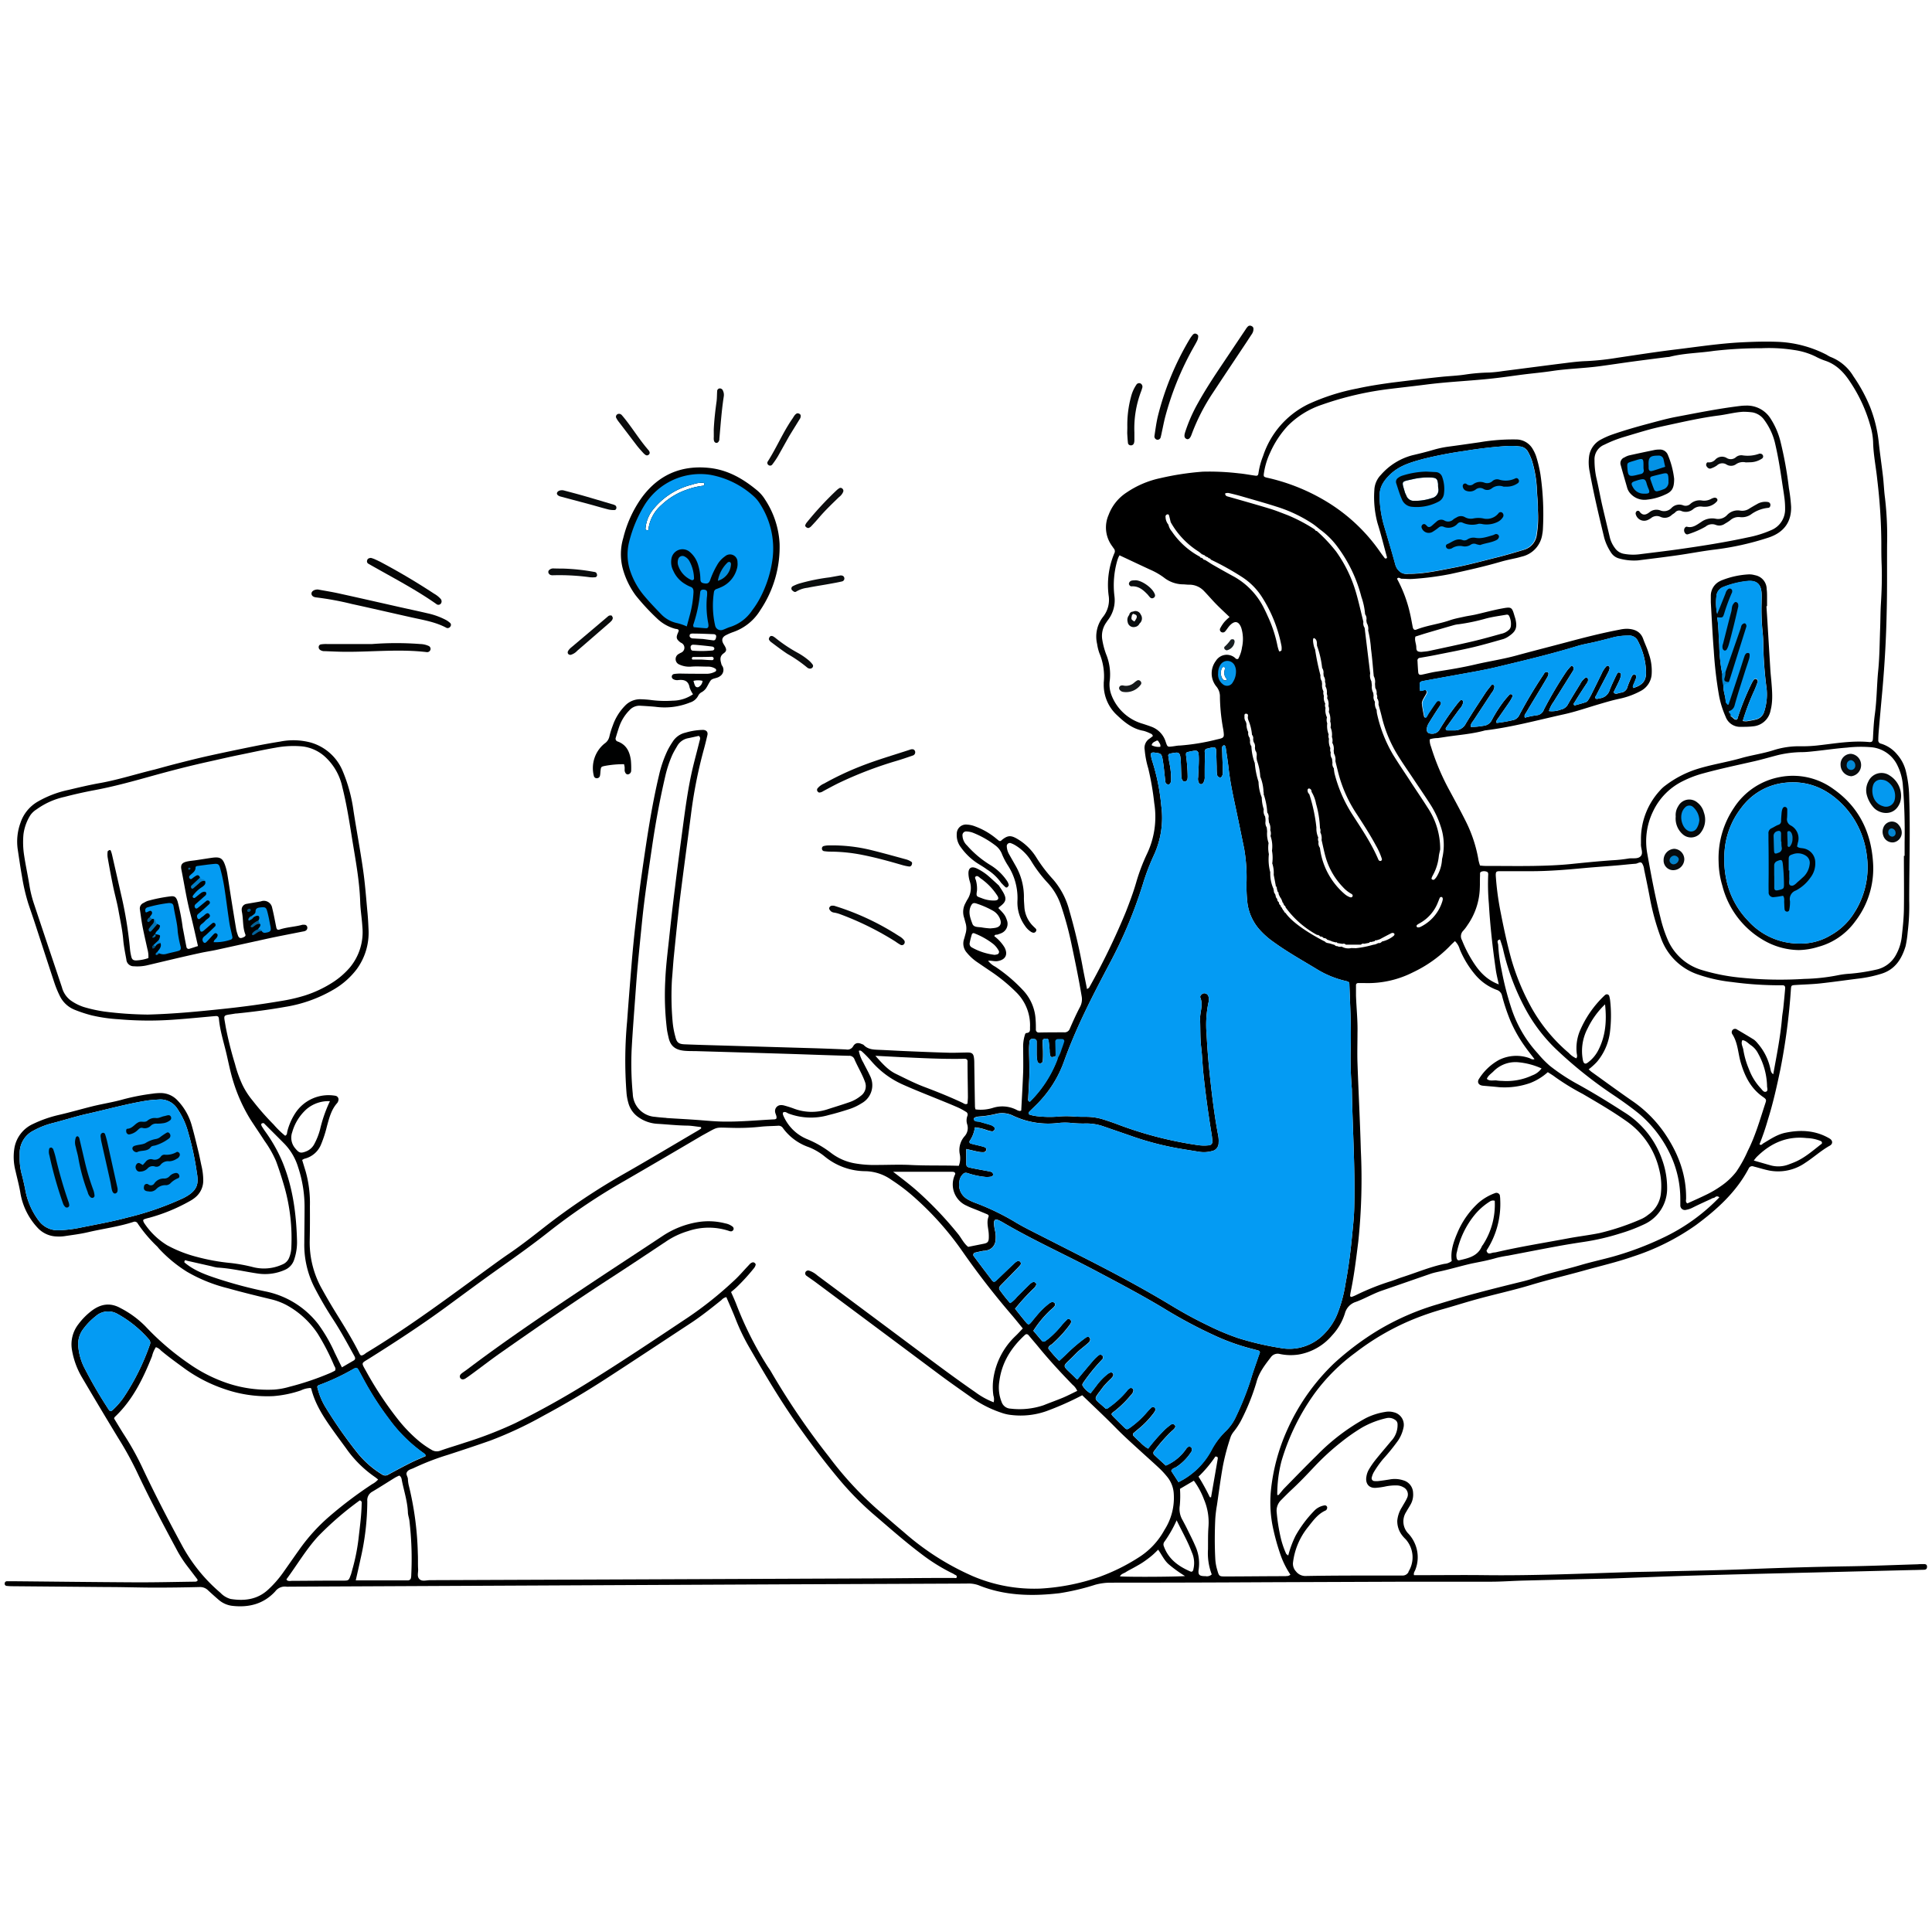 <svg xmlns="http://www.w3.org/2000/svg" xmlns:svgjs="http://svgjs.com/svgjs" xmlns:xlink="http://www.w3.org/1999/xlink" width="360" height="360"><svg xmlns="http://www.w3.org/2000/svg" width="360" height="360" data-name="Layer 1" viewBox="0 0 517 516"><g class="color000 svgShape" data-name="multitasking or branding or product planninh"><path fill="#010202" d="M501.2 230c-.58-8.07-3.9-14.68-10.62-19.39a18.35 18.35 0 0 0-14.14-3.2 18.69 18.69 0 0 0-12.44 8.26 24.1 24.1 0 0 0-4.1 14.49 23.12 23.12 0 0 0 1 6.36A23.47 23.47 0 0 0 471.75 251a19.25 19.25 0 0 0 9.58 2.74 18.59 18.59 0 0 0 5.18-.85 18 18 0 0 0 10-6.91A23.13 23.13 0 0 0 501.2 230Zm-4.68 13.21a17.33 17.33 0 0 1-6.61 6.55 15.49 15.49 0 0 1-8.37 2.23 18.38 18.38 0 0 1-13.78-6.13 22.26 22.26 0 0 1-5.71-10.58 26.69 26.69 0 0 1-.5-8.66 21.27 21.27 0 0 1 4.4-10.92 16.65 16.65 0 0 1 10.89-6.63c6.69-1 12.16 1.38 16.68 6.2a23.47 23.47 0 0 1 6 12.92 22.61 22.61 0 0 1-3 15.05ZM474 181.64c-.09-1-.2-2-.26-3q-.36-5.84-.71-11.67c-.1-1.76-.22-3.51-.33-5.26h.16v-2.29c0-.76 0-1.53-.1-2.29a3.79 3.79 0 0 0-3.14-3.71 5.38 5.38 0 0 0-1.58-.22 22.61 22.61 0 0 0-7.13 1.52 5 5 0 0 0-.63.28 4.35 4.35 0 0 0-2.47 3.85v1.83c.25 4.35.46 8.7.8 13a107 107 0 0 0 1.39 11.91 25.37 25.37 0 0 0 1.76 5.67 4.12 4.12 0 0 0 4.09 2.74c1.07 0 2.15 0 3.2-.13a5.19 5.19 0 0 0 4.75-4.26c.69-2.61.41-5.3.2-7.97Zm-1.93 8.36a3 3 0 0 1-2.24 2.06c-.81.2-1.64.34-2.47.47a4.7 4.7 0 0 1-1-.09 62.64 62.64 0 0 1 3.11-8.19c.33-.77.64-1.55.9-2.35a.71.71 0 0 0-.25-.58.55.55 0 0 0-.81.09 8.19 8.19 0 0 0-.68 1.18 69 69 0 0 0-3.53 8.71c-.09.27-.08.6-.4.78-.71.08-1-.65-1.52-.88-.37-.24-.3-.69-.48-1a.25.25 0 0 0 0-.33c2.3-4.37 2.94-9.31 4.64-13.89a85 85 0 0 0-2.89 8.26 17.15 17.15 0 0 1-1.3 3.64c-.8 1.37-1.05.3-1.35-.37.06-1.51-.68-2.91-.58-4.42-.27-.86.68-1 .92-1.55 1.63-4.42 3-8.92 4.27-13.45-1.61 3.7-2.35 7.73-4.3 11.3-.36.32-.73.59-1.24.36a43.25 43.25 0 0 1-.79-7.7c-.19-2.43-.16-4.87-.54-7.28 2.29-1.53 1.87-4.34 3.1-6.36a26.5 26.5 0 0 0-2.08 4.49c-.2.46-.09 1.31-1 1.07a14.47 14.47 0 0 1-.25-4.78 2.86 2.86 0 0 1 1.93-2.62 23.81 23.81 0 0 1 6.66-1.59c2-.11 3.35.65 3.5 3.27.05.84 0 1.68 0 2.52a59.83 59.83 0 0 0 .29 8 31.22 31.22 0 0 1 .16 3.21 106 106 0 0 0 .79 11 14.86 14.86 0 0 1-.57 7.02Z" class="color020201 svgShape"/><path d="M514.6 418.05c-.46 0-.91 0-1.37.05-6 .18-12 .43-17.92.53q-13.79.21-27.56.77c-7.81.31-15.63.43-23.44.62-3 .08-6 .1-9 .2-12.63.4-25.25.94-37.9.79-5.59-.07-11.18 0-16.77 0h-2.26c-.16-.61.19-1 .34-1.39a9.1 9.1 0 0 0 .26-6.07 9.42 9.42 0 0 0-2-3.55 4.66 4.66 0 0 1-.69-5.9c.37-.67.79-1.31 1.18-2a5.33 5.33 0 0 0 .67-3.1 3.57 3.57 0 0 0-2.64-3.37 7.3 7.3 0 0 0-3.62-.23c-1 .16-2 .31-3 .43a5.34 5.34 0 0 1-1.13 0 .75.75 0 0 1-.66-1 5.45 5.45 0 0 1 .48-1.28 27.44 27.44 0 0 1 2.5-3.56 56.52 56.52 0 0 0 4.05-5 9.59 9.59 0 0 0 1.43-3.36 3.44 3.44 0 0 0-2.59-4.21 5 5 0 0 0-2.28-.09 17.53 17.53 0 0 0-5.21 1.67 55.47 55.47 0 0 0-13.08 9.95c-2.95 2.89-5.82 5.86-8.71 8.81-.43.43-.78.93-1.19 1.39-.18.2-.31.55-.7.39a35.64 35.64 0 0 1 1.12-9 59.9 59.9 0 0 1 8.93-18.24 50.56 50.56 0 0 1 10.85-10.81 67 67 0 0 1 14.78-8.65 74.53 74.53 0 0 1 8.2-2.89c3.17-.88 6.29-1.89 9.46-2.76 4.86-1.34 9.79-2.4 14.62-3.86 4.6-1.39 9.29-2.49 13.93-3.78 4.48-1.26 9-2.29 13.43-3.84a62.43 62.43 0 0 0 16.72-8.38c5.63-4.17 10.78-8.82 14.11-15.13a1 1 0 0 1 1.32-.55c1.41.35 2.8.81 4.22 1.09a12.68 12.68 0 0 0 9.6-2.07c2.25-1.45 4.22-3.28 6.57-4.59.9-.51.8-1.42-.1-1.94-3.71-2.17-7.67-2.37-11.77-1.52-2.23.46-4.05 1.73-5.95 2.86-.27.15-.46.62-1 .24a66.54 66.54 0 0 0 2.28-6.68c1.38-4.38 2.37-8.87 3.31-13.35a168.82 168.82 0 0 0 2.82-21.38c.08-1.1.1-1.15 1.19-1.22 2.21-.15 4.44-.19 6.65-.43 3.57-.39 7.13-.91 10.71-1.35a33.45 33.45 0 0 0 5.58-1.21c3.74-1.12 5.5-3.94 6.55-7.36a28.33 28.33 0 0 0 .58-3.85 57.21 57.21 0 0 0 .4-8.48c0-9.2.31-18.39 0-27.58a31.51 31.51 0 0 0-.9-7 10.56 10.56 0 0 0-2.31-4.42 8.91 8.91 0 0 0-4.31-2.9.89.89 0 0 1-.75-1c0-.76.05-1.53.11-2.29.32-3.74.66-7.48 1-11.21.6-6.87 1-13.76 1.13-20.65.16-6 .08-12.1.11-18.15a88.46 88.46 0 0 0-.55-12.39c-.27-2-.33-4-.56-5.94-.35-3-.81-6.07-1.13-9.11a36.43 36.43 0 0 0-2.29-9.32 42.73 42.73 0 0 0-4.48-8.25 12.29 12.29 0 0 0-6.16-5.2 8.21 8.21 0 0 1-1-.56A31.18 31.18 0 0 0 476.29 91c-3.44-.17-6.89-.06-10.33.11-6 .31-11.88 1.23-17.8 1.94-5.16.63-10.3 1.44-15.45 2.2a70.78 70.78 0 0 1-8.21.88c-1.91.06-3.82.3-5.72.54-5.54.69-11.08 1.43-16.62 2.13a34.49 34.49 0 0 1-3.65.39 49 49 0 0 0-6.41.54c-2.05.31-4.11.39-6.17.59-4.41.45-8.83 1-13.23 1.54-3.18.43-6.36.91-9.49 1.6a56.8 56.8 0 0 0-13 4.14A23.63 23.63 0 0 0 338 121.52a20.37 20.37 0 0 0-1.21 4.42c-.1.83-.28.94-1 .83-1.44-.2-2.87-.48-4.32-.61a67.16 67.16 0 0 0-9.62-.44 74.46 74.46 0 0 0-11.34 1.73 25.4 25.4 0 0 0-9 3.82 12.28 12.28 0 0 0-4.84 6 8.34 8.34 0 0 0 .88 8.29c.18.25.34.51.53.75a1.12 1.12 0 0 1 .1 1.28 21.88 21.88 0 0 0-1.51 11.25 7.31 7.31 0 0 1-1.42 5.63 8.59 8.59 0 0 0-1.66 7.36 12.43 12.43 0 0 0 .6 2.44 16.07 16.07 0 0 1 1.17 7.87v.46a11 11 0 0 0 3.65 8.37c2 1.91 4.17 3.62 7 4.1a9.37 9.37 0 0 1 1.71.65c.36.14.71.29.77.77-.29.22-.58.46-.9.68a2.93 2.93 0 0 0-1.27 3 24.24 24.24 0 0 0 .95 4.94 74.52 74.52 0 0 1 1.6 9.27 23.1 23.1 0 0 1-1.94 13.62 50.57 50.57 0 0 0-2.91 7.72c-.77 2.65-1.74 5.22-2.74 7.79a186.47 186.47 0 0 1-9.8 20.22c-.1.18-.34.27-.59.46-.37-1.87-.74-3.65-1.08-5.43a155.63 155.63 0 0 0-3.67-15.64 20.54 20.54 0 0 0-4.32-8.27 39.85 39.85 0 0 1-4.45-5.82 14.8 14.8 0 0 0-5.22-5.09c-1.72-1-2.57-.88-4.13.4a.52.52 0 0 1-.71.14l-.6-.48a19.35 19.35 0 0 0-5.72-3.34 7 7 0 0 0-2.23-.5 2.46 2.46 0 0 0-2.73 2.46 5.28 5.28 0 0 0 1.12 3.65 16.6 16.6 0 0 0 4.26 4.14c.9.58 1.84 1.11 2.69 1.75a12.92 12.92 0 0 1 3.81 3.59c.37.37.72.77 1.11 1.11a.41.41 0 0 0 .61 0c.14-.17.35-.4.31-.56a3 3 0 0 0-.42-1 14.33 14.33 0 0 0-4.43-4.27 27.1 27.1 0 0 1-6.31-5.28 3.85 3.85 0 0 1-1.22-2.64 1 1 0 0 1 1.15-1.11 5.47 5.47 0 0 1 1.78.39 24.89 24.89 0 0 1 5.77 3.27 5.27 5.27 0 0 1 1.91 2.51 19.14 19.14 0 0 0 1.59 3 16.08 16.08 0 0 1 2.52 9.15 10.63 10.63 0 0 0 2 6.92 5.49 5.49 0 0 0 1.61 1.61 1.81 1.81 0 0 0 .63.25.74.74 0 0 0 .73-.44.52.52 0 0 0-.07-.63c-.2-.23-.44-.42-.65-.64a7.9 7.9 0 0 1-2.4-5.07c-.05-.91-.15-1.83-.13-2.75a16.7 16.7 0 0 0-2.3-8.53c-.56-1-1.14-2-1.7-3a4.66 4.66 0 0 1-.59-2.19.83.83 0 0 1 1-.75 6.32 6.32 0 0 1 1.24.57 12.76 12.76 0 0 1 4.47 4.53 36.49 36.49 0 0 0 4.32 5.64 16.65 16.65 0 0 1 3.46 5.9 89.79 89.79 0 0 1 2.92 10.84c.95 4.49 1.88 9 2.63 13.51a4.34 4.34 0 0 1-.43 2.85c-1 1.9-1.88 3.85-2.73 5.81a1.48 1.48 0 0 1-1.57 1c-2.22 0-4.44 0-6.66.05a.76.76 0 0 1-.86-.82c0-.84 0-1.68-.07-2.52a12.38 12.38 0 0 0-3.44-8.05 42 42 0 0 0-7.35-6.22 5.68 5.68 0 0 1-1.93-1.6c.92-.08 1.73.24 2.58.09 2.1-.35 2.81-1.76 1.82-3.66a10.83 10.83 0 0 0-2.74-3c.2-.56.65-.33.94-.45s.58-.19.86-.32a2.72 2.72 0 0 0 1.54-3.6c-.37-1.12-.72-1.61-2.26-3.16.16-.15.31-.31.49-.45 1.57-1.2 1.78-2 .86-3.67-.37-.66-.81-1.28-1.22-1.92-.85-.77-1.68-1.55-2.54-2.31a14 14 0 0 0-3.43-2.28c-1.43-.63-2.22-.07-2.15 1.52a8.16 8.16 0 0 0 .36 2 5.64 5.64 0 0 1-.65 4.84c-.2.32-.37.67-.54 1a4.84 4.84 0 0 0-.36 3.78c.16.51.27 1 .43 1.55a4.84 4.84 0 0 1 0 2.72c-.14.52-.26 1-.43 1.55a3.69 3.69 0 0 0 .78 3.65 13.08 13.08 0 0 0 2.9 2.6c1.32.91 2.65 1.8 4 2.72a45.23 45.23 0 0 1 6.18 5.13 12.37 12.37 0 0 1 3.8 9.52c0 .67.13 1.4-.93 1.49-.38 0-.44.56-.56.93a10.35 10.35 0 0 0-.34 3.18c0 2.07.05 4.14 0 6.2-.13 3.51-.34 7-.52 10.44-.24.08-.32.13-.39.11a2.25 2.25 0 0 1-.64-.18 8.35 8.35 0 0 0-6.44-.68 10.88 10.88 0 0 1-4.76.44 3.45 3.45 0 0 1-.15-.66c-.07-3.75-.12-7.5-.18-11.25 0-.61 0-1.23-.08-1.83-.13-1.12-.51-1.48-1.64-1.48-1.68 0-3.37.1-5.05.06-3.75-.1-7.5-.26-11.25-.42-2.53-.1-5.05-.26-7.58-.36-1.45-.06-2.88-.11-4-1.3a1.12 1.12 0 0 0-.41-.2c-1-.47-1.83-.43-2.4.54a1.73 1.73 0 0 1-1.89.86q-4-.18-8-.31l-25.5-.75c-3.21-.09-6.43-.18-9.64-.31-1.66-.06-2.19-.46-2.56-2.06a22 22 0 0 1-.72-3.9 77.05 77.05 0 0 1-.18-11.47c.19-2.06.3-4.13.51-6.18.5-5 1-9.91 1.57-14.85.95-7.67 2-15.33 3-23a123.46 123.46 0 0 1 3.41-17.33c.37-1.32.69-2.66 1-4 .16-.82-.28-1.29-1.14-1.35a17.3 17.3 0 0 0-4.74.74A5.45 5.45 0 0 0 180 198a21 21 0 0 0-1.39 2.37 31.83 31.83 0 0 0-2.24 6.5c-2.09 8.8-3.37 17.74-4.66 26.68-.65 4.54-1.17 9.11-1.7 13.67q-.58 5.13-1 10.29-.64 7.67-1.2 15.34a113.27 113.27 0 0 0-.16 19.05 13.76 13.76 0 0 0 .49 2.71 6.76 6.76 0 0 0 2.53 3.73 9.76 9.76 0 0 0 5.09 1.88c2.68.15 5.34.45 8 .49 1.22 0 2.43.24 3.65.37.07 0 .17 0 .2.07s0 .15 0 .35c-.25.16-.55.37-.86.55-6.54 3.83-13 7.71-19.62 11.48a177.36 177.36 0 0 0-21 14c-3.19 2.5-6.36 5-9.72 7.31-1.78 1.2-3.52 2.47-5.25 3.73-10.83 7.89-21.54 15.93-33 22.86-.5.3-.91.82-1.58.78a2 2 0 0 1-.31-.35c-1.76-3.57-3.84-6.95-5.93-10.32-1.42-2.28-2.78-4.57-4.07-6.91a25.36 25.36 0 0 1-3.39-13.17c.07-3.06.07-6.13.05-9.19a31.2 31.2 0 0 0-1.14-9.31c-.31-1-.61-2-.93-3.05a3 3 0 0 1 .63-.34 6.4 6.4 0 0 0 4.46-3.91 32.84 32.84 0 0 0 1.54-4.78c.61-2.22 1.16-4.45 2.75-6.22a1.5 1.5 0 0 0 .29-.61 1 1 0 0 0-.82-1.33 10.62 10.62 0 0 0-10.73 4.72 16.26 16.26 0 0 0-2.09 4.81c-.1.4 0 .92-.59 1.17a24.4 24.4 0 0 1-3.08-3 70.6 70.6 0 0 1-5.6-6.38 20.82 20.82 0 0 1-2.73-4.21 32.12 32.12 0 0 1-2-5.59 95.87 95.87 0 0 1-2.5-10c-.54-3.52-1-2.88 2.7-3.53h.23c4.34-.44 8.67-1 13-1.77a37.16 37.16 0 0 0 12.87-4.59 20.91 20.91 0 0 0 6.33-5.58 16.51 16.51 0 0 0 3.11-10.36c-.07-1.53-.14-3.06-.28-4.58-.36-3.81-.63-7.64-1.17-11.42-.75-5.3-1.75-10.56-2.57-15.85a42 42 0 0 0-2.94-10.81 13.19 13.19 0 0 0-8.67-7.59 18 18 0 0 0-8-.22q-3.51.56-7 1.26c-4.05.82-8.09 1.66-12.12 2.55-2.75.61-5.5 1.3-8.24 2-2.07.52-4.13 1.1-6.2 1.66-4.84 1.16-9.57 2.69-14.44 3.59-2.93.51-5.83 1.2-8.73 1.89a27.86 27.86 0 0 0-8.3 3.2 10.31 10.31 0 0 0-4.49 5.6 14.65 14.65 0 0 0-.75 7c.38 2.5.73 5 1.18 7.49a51.71 51.71 0 0 0 1.67 7.14c.6 1.81 1.24 3.61 1.83 5.43 1.73 5.29 3.44 10.6 5.19 15.88A27.87 27.87 0 0 0 16 266a7.52 7.52 0 0 0 3.92 3.69 37 37 0 0 0 4.57 1.51 42.21 42.21 0 0 0 7.26 1.05 92.22 92.22 0 0 0 15.14.08c3.59-.25 7.17-.62 10.76-.93.61-.05.88.12.93.72.3 3.3 1.35 6.43 2.08 9.63.53 2.31 1 4.66 1.69 6.91A44.17 44.17 0 0 0 67 299.05c1.25 1.93 2.55 3.82 3.79 5.75a28.84 28.84 0 0 1 3.06 5.37c.85 2.28 1.59 4.62 2.28 7a50.7 50.7 0 0 1 1.82 16.35 7.89 7.89 0 0 1-.55 2.48 3.24 3.24 0 0 1-1.88 1.89 11.81 11.81 0 0 1-7.84.68 44.6 44.6 0 0 0-5.85-1.08 55 55 0 0 1-9.24-1.67 34.55 34.55 0 0 1-7.86-3.09 19.58 19.58 0 0 1-6.18-6c-.08-.13-.12-.28-.19-.42a.39.39 0 0 1 .25-.55 11.58 11.58 0 0 1 1.31-.38 47.31 47.31 0 0 0 10.78-4.42 9.15 9.15 0 0 0 1.51-1 5.82 5.82 0 0 0 2.18-4.61 17.27 17.27 0 0 0-.47-3.86c-.27-1.2-.48-2.4-.77-3.59-.6-2.45-1.17-4.92-1.87-7.34a15.67 15.67 0 0 0-3.75-6.56 6.14 6.14 0 0 0-4.7-2 14.19 14.19 0 0 0-2.06.17 58.83 58.83 0 0 0-7.64 1.47c-2.64.76-5.37 1.18-8.05 1.82-3.11.76-6.2 1.67-9.32 2.39a32.8 32.8 0 0 0-6.9 2.41 8.69 8.69 0 0 0-5 6.43 14.76 14.76 0 0 0 .29 6.14c.45 2 1 4 1.32 6a18 18 0 0 0 4.67 9.3 7.18 7.18 0 0 0 5.1 2.25 10.16 10.16 0 0 0 2.06-.09c2.11-.32 4.25-.58 6.33-1.07 4-.94 8.13-1.45 12.07-2.74a.91.91 0 0 1 1.16.44A37 37 0 0 0 42 333c.22.21.39.47.6.69a36.49 36.49 0 0 0 7.4 6.11 41.42 41.42 0 0 0 11 4.44c3.9 1.1 7.84 2.05 11.77 3a17.29 17.29 0 0 1 4 1.55 23.55 23.55 0 0 1 8.23 7.58 60.51 60.51 0 0 1 4.41 8.54c.18.38.55.77.23 1.38-.31.16-.71.37-1.12.56a74.61 74.61 0 0 1-11.06 3.75 19.36 19.36 0 0 1-4.06.75 34 34 0 0 1-12.66-1.75 40.26 40.26 0 0 1-10.18-5.19 70.82 70.82 0 0 1-11.66-10 26.11 26.11 0 0 0-6.64-4.86c-2.76-1.55-5.3-1.12-7.71.7a17.92 17.92 0 0 0-3.55 3.58 8.75 8.75 0 0 0-1.74 6.92 21.36 21.36 0 0 0 2.77 7.49q4.77 8.11 9.66 16.16a90.33 90.33 0 0 1 4.88 8.83c3.29 7 6.88 13.84 10.55 20.64a31.68 31.68 0 0 0 2.94 4.65c.84 1.09 1.67 2.19 2.51 3.29.17.23.47.48.19.78a1 1 0 0 1-.62.16c-5.28.07-10.56.2-15.85.18-10.8-.06-21.6-.19-32.4-.29H1.83a.59.59 0 0 0-.57.59.56.56 0 0 0 .49.65 14.3 14.3 0 0 0 1.6.09l25.51.22c4.06 0 8.12.14 12.18.15s8.27-.05 12.41-.15a3 3 0 0 1 2.25.9c.9.83 1.81 1.65 2.74 2.45a6.8 6.8 0 0 0 3.71 1.68c4.43.51 8.38-.48 11.5-3.86a3.19 3.19 0 0 1 3-1.27 4 4 0 0 0 .69 0l136.28-.64 45.05-.19a8 8 0 0 1 3.15.43c7 2.85 14.3 3 21.69 2.15a63.06 63.06 0 0 0 9.59-2.27 15.59 15.59 0 0 1 4.07-.55q21.15 0 42.29-.12l37-.14h22.52c2.9 0 5.81-.23 8.72-.3q11.71-.3 23.43-.55l1.38-.05c7.2-.26 14.39-.56 21.59-.77 10.33-.3 20.67-.54 31-.79l27.11-.67c.84 0 1.68-.05 2.53-.06.51 0 .91-.14.93-.74s-.25-.83-1.07-.78ZM261.18 234c.44-.23.85.25 1.19.52a16.55 16.55 0 0 1 4.57 4.75c.42.72.16 1.14-.68 1.2a8.42 8.42 0 0 1-3.58-.63c-1.37-.51-1.5-.39-1.24-2a8.66 8.66 0 0 0-.25-2.65c-.08-.41-.53-.92-.01-1.19Zm-1.35 7.9c.35-.69.67-.88 1.46-.62a23.88 23.88 0 0 1 4.37 1.9 4.29 4.29 0 0 1 2 2.37c.42 1.26-.09 2.05-1.43 2.26-.37.06-.75.08-1.19.13a19.35 19.35 0 0 1-2.21-.24c-.93-.19-2.24.05-2.62-1-.55-1.49-1.21-3.11-.38-4.81ZM260 253a1.1 1.1 0 0 1-.51-1.19 21.21 21.21 0 0 1 .56-2.22.49.49 0 0 1 .72-.32 19.87 19.87 0 0 1 5 2.82 5.87 5.87 0 0 1 1.45 1.76.68.68 0 0 1-.45 1.06l-.59.11A16.38 16.38 0 0 1 260 253ZM39.55 271a98.83 98.83 0 0 1-11.55-.8 38.61 38.61 0 0 1-5.6-1.23 13.16 13.16 0 0 1-3.47-1.75 6.41 6.41 0 0 1-2.37-3.56Q15 259 13.42 254.31 11.2 247.7 9 241.08a31.28 31.28 0 0 1-1.13-4.68c-.42-2.65-1-5.28-1.4-7.92a22.82 22.82 0 0 1-.19-5.72 12.64 12.64 0 0 1 1.86-5.14 5.75 5.75 0 0 1 1.67-1.55 20.09 20.09 0 0 1 7.48-3.33c2.51-.66 5.05-1.23 7.6-1.72 5.49-1 10.86-2.5 16.24-4 4.85-1.34 9.74-2.6 14.67-3.69 2.76-.61 5.51-1.26 8.28-1.82 3.22-.65 6.42-1.38 9.66-1.93a25.92 25.92 0 0 1 7.09-.35 10.91 10.91 0 0 1 6.5 3.11 15.27 15.27 0 0 1 4.26 7.72c1.15 4.53 1.87 9.14 2.61 13.75.91 5.66 2 11.29 2.19 17.05.07 2.21.45 4.42.58 6.63a14.81 14.81 0 0 1-3.34 10.9 21.12 21.12 0 0 1-4.27 3.78 31.3 31.3 0 0 1-7.83 3.74 45.76 45.76 0 0 1-6.48 1.48c-5.13.87-10.28 1.56-15.46 2.1-6.47.68-12.95 1.32-20.04 1.51ZM34 325.33c-4.29 1.15-8.67 1.9-13 2.79a33.09 33.09 0 0 1-5.25.59 6.27 6.27 0 0 1-5.36-2.54 19.37 19.37 0 0 1-3.67-8.56c-.3-1.42-.61-2.83-1-4.24a16.21 16.21 0 0 1-.45-4.1v-1.37a6.69 6.69 0 0 1 3.79-5.9 21.62 21.62 0 0 1 4.94-1.94c3.11-.79 6.16-1.79 9.29-2.49 5.23-1.17 10.39-2.61 15.68-3.5 1.21-.21 2.42-.26 3.65-.35a5.36 5.36 0 0 1 4.86 2.51 20.72 20.72 0 0 1 2.92 6.44 77.41 77.41 0 0 1 2.26 10.53c.5 2.92.46 4.91-3.69 6.95A79.88 79.88 0 0 1 34 325.33Zm449.48-21.28a10.56 10.56 0 0 1 3.8.81c.28.15.39.57.15.75-2.3 1.77-4.46 3.73-7.18 4.87-.5.21-1 .4-1.49.58a7.74 7.74 0 0 1-5 .27c-1.4-.39-2.79-.8-4.44-1.27a9.58 9.58 0 0 1 .72-.91c3.73-3.73 8.11-5.71 13.44-5.1Zm-10.8-12.46c-.71.36-1.13-.49-1.59-.95a15.28 15.28 0 0 1-3.06-5 22.37 22.37 0 0 1-1.52-5.23c-.13-.84-.74-1.66-.25-2.57 1 .11 1.57.9 2.32 1.39a5.9 5.9 0 0 1 1.91 2.22 18.75 18.75 0 0 1 2.37 8.63c-.03.4.33 1.26-.18 1.51Zm4.53-22.36c-.1.91-.28 1.82-.35 2.73-.42 5-1.44 10-2.34 15-.64-.4-.65-1-.8-1.58a15 15 0 0 0-3.37-6.67 5.56 5.56 0 0 0-1-1c-1.49-.93-3-1.82-4.52-2.71a.87.87 0 0 0-1.07 0 .92.92 0 0 0-.19 1.25c1.51 2.32 1.51 5.1 2.27 7.65 1.09 3.69 2.73 6.94 6 9.18.95.65.82.87.55 1.7-1.41 4.29-2.63 8.63-4.68 12.68a34 34 0 0 1-3.09 5.6 18.17 18.17 0 0 1-4.18 3.89 27.34 27.34 0 0 1-3.34 2c-1.84.92-3.72 1.74-5.56 2.58-.55-.34-.35-.84-.34-1.25.08-6.51-2.15-12.27-5.77-17.56a33.4 33.4 0 0 0-8.74-8.68c-3.64-2.52-7.21-5.14-10.81-7.72-.24-.18-.45-.4-.76-.66a17.77 17.77 0 0 0 2.21-2 15.31 15.31 0 0 0 3.48-7.86 36.45 36.45 0 0 0 .07-8.48 8.45 8.45 0 0 0-.26-1.33.68.68 0 0 0-.95-.33 1.87 1.87 0 0 0-.35.28 28.22 28.22 0 0 0-6.6 9.56 12.18 12.18 0 0 0-.79 5.86c.05.42.25.87-.12 1.35a5.91 5.91 0 0 1-2-1.44 44.34 44.34 0 0 1-10-12.13 62.56 62.56 0 0 1-5.36-12.89c-1.11-4-2-8.16-2.81-12.28a76.22 76.22 0 0 1-1.38-10.23c0-.91.11-1.1 1-1.11h8.5c4.76 0 9.48-.4 14.21-.84 2.82-.26 5.65-.44 8.47-.68 1.75-.14 3.5-.35 5.25-.48.59-.05 1.24-.67 1.71-.13a3.73 3.73 0 0 1 .57 1.7c.51 2.4 1 4.79 1.46 7.2a64.31 64.31 0 0 0 3 11 15.9 15.9 0 0 0 9.46 9.7 40.7 40.7 0 0 0 9.58 2.19 94.77 94.77 0 0 0 12.82.87h.69c.57 0 .77.25.72.91-.15 1.81-.32 3.48-.49 5.16Zm-52.37 14.65c-.51.37-1 .41-1.24-.59a12.94 12.94 0 0 1 1.28-8.66 22.09 22.09 0 0 1 4.63-6.37c.49 4.55.12 8.57-1.85 12.35a9.44 9.44 0 0 1-2.82 3.27Zm-15.72-1.28a10.41 10.41 0 0 0-8 .54 14.66 14.66 0 0 0-5.3 5c-.65.94-.16 1.78 1 1.89 1.45.14 2.9.24 4.34.4a20.6 20.6 0 0 0 8.35-1.13 15.37 15.37 0 0 0 4.68-2.89c.66.43 1.33.81 1.93 1.28a63.07 63.07 0 0 0 7.41 4.54c3.89 2.28 7.79 4.54 11.47 7.13a21.81 21.81 0 0 1 9 13.09 18.06 18.06 0 0 1 .43 6.6 7.83 7.83 0 0 1-3.36 5.51 8.63 8.63 0 0 1-1.74 1.1 65.43 65.43 0 0 1-11.26 3.8c-2.85.58-5.74.91-8.59 1.45-6.39 1.2-12.81 2.21-19.14 3.69-.22.05-.45.06-.68.09-.7.09-1.56.71-1.87-.55a22.79 22.79 0 0 0 3.67-13.5 8.81 8.81 0 0 0-.12-1.36 1 1 0 0 0-1.11-.56 14 14 0 0 0-4.7 2.75 22.87 22.87 0 0 0-5.49 7.82c-1.06 2.48-1.94 5-1.56 7.66a3.62 3.62 0 0 1-2 .76c-3.9.83-7.56 2.39-11.34 3.59-.94.31-1.86.69-2.81 1A66.19 66.19 0 0 0 363 346a9.89 9.89 0 0 1-1.26.53.34.34 0 0 1-.45-.35c.08-.69.23-1.36.36-2 .81-4.13 1.31-8.31 1.83-12.48a160.67 160.67 0 0 0 .68-24.32c-.21-7.81-.63-15.61-.9-23.41-.09-2.68 0-5.36 0-8 .09-3.38-.29-6.73-.4-10.09v-2.76a.54.54 0 0 1 .59-.55h1.84a26.65 26.65 0 0 0 12.84-2.89 34.24 34.24 0 0 0 9.7-6.86c.46-.5 1-1 1.51-1.48a4.83 4.83 0 0 1 1.28 2.16 25.66 25.66 0 0 0 4.29 7 13.72 13.72 0 0 0 5.58 3.88 2.08 2.08 0 0 1 1.45 1.58 52 52 0 0 0 2.25 6.72 36.48 36.48 0 0 0 3.81 6.76c.83 1.18 1.74 2.31 2.63 3.48-.63.23-1.05-.18-1.51-.32Zm3.4 2.81a5.27 5.27 0 0 1-2.47 1.85 16.19 16.19 0 0 1-8 1.49 12.62 12.62 0 0 1-1.38-.09c-.92-.19-2 .3-2.79-.46.34-.89 1.15-1.38 1.77-2a8.21 8.21 0 0 1 6.43-2.46 19.43 19.43 0 0 1 6.44 1.67Zm-15.68 47.18a3.18 3.18 0 0 0-.27.37c-1.13 2.71-3.62 3.23-6.08 3.79-.37.08-.57-.18-.66-.47a3.28 3.28 0 0 1 .05-1.81 23.37 23.37 0 0 1 4.84-10 16.81 16.81 0 0 1 3.92-3.42 1.5 1.5 0 0 1 1.35-.22 19.74 19.74 0 0 1-3.15 11.76ZM361.6 253.2a3.54 3.54 0 0 1-2.55-.38h-.16a1.47 1.47 0 0 1-1.05-.15.63.63 0 0 1-.66-.29l-1.5-.46c-.19 0-1-.15-1.06-.42 0 0-8-3.92-10.61-7.7a.67.67 0 0 1-.43-.6.46.46 0 0 1-.35-.48.2.2 0 0 1-.14-.28.66.66 0 0 1-.39-.62 1 1 0 0 1-.47-.88 1 1 0 0 1-.45-.91 1.08 1.08 0 0 1-.41-.93.19.19 0 0 1-.08-.29 1.21 1.21 0 0 1-.4-1.09c-.12-.07-.14-.15-.06-.27a9.9 9.9 0 0 1-.91-4.55 13.05 13.05 0 0 1-.37-4.82 8.66 8.66 0 0 1-.08-3 2.78 2.78 0 0 1-.12-.38 7.34 7.34 0 0 1-.27-2.64c0-.37-.07-.75-.1-1.12a2.37 2.37 0 0 1-.33-1.64v-.47c0-.27-.07-.54-.1-.82a2.57 2.57 0 0 1-.37-1.93 11.17 11.17 0 0 1-.54-3.19 12 12 0 0 1-.86-4.17 22 22 0 0 1-1-5 14.84 14.84 0 0 1-.91-4.51 2 2 0 0 1-.35-1.49l-.12-.78a2 2 0 0 1-.37-1.52 4.71 4.71 0 0 1-.47-2.3.37.37 0 0 1-.1-.39 2 2 0 0 1-.44-1.45c0-.33-.1-.82.45-.79s.52.43.46.82.06.55.1.82a12.67 12.67 0 0 1 1 4 1.31 1.31 0 0 1 .31 1.14c0 .26.08.53.13.79a2 2 0 0 1 .35 1.51c0 .25.07.51.11.76a2 2 0 0 1 .34 1.54v.47c0 .16.07.49.11.74a14.61 14.61 0 0 1 .86 4.24 11.92 11.92 0 0 1 .88 4.21.29.29 0 0 1 0 .4 18.54 18.54 0 0 1 1 5 1.77 1.77 0 0 1 .33 1.51l.12 1.14a3.26 3.26 0 0 1 .35 2.06 2.42 2.42 0 0 1 .07 1.57 8.38 8.38 0 0 1 .39 3.94 10.9 10.9 0 0 1 .07 3.42 1.66 1.66 0 0 1 .14.43 7.74 7.74 0 0 1 .25 2.58c.15.77.3 1.54.44 2.31.05.24.09.47.14.71a.64.64 0 0 1 .25.64l.2.8a.56.56 0 0 1 .27.58l.14.47a.65.65 0 0 1 .21.41 3.76 3.76 0 0 1 .71 1.48.38.38 0 0 1 .23.36c.09.16.17.32.25.48a.46.46 0 0 1 .33.47 25.26 25.26 0 0 0 8.41 7.38 1 1 0 0 1 .86.45h.05a1 1 0 0 1 .89.43 1 1 0 0 1 .93.4l1 .33.31.15 1 .26a.24.24 0 0 1 .38.16l1.43.23a.74.74 0 0 1 .86.21h4.07a.72.72 0 0 1 .82-.23l1.39-.27a.32.32 0 0 1 .46-.2l1-.24a.3.3 0 0 1 .43-.21l.9-.28c1.07-.57 2.13-1.14 3.21-1.68a.71.71 0 0 1 .63.09c.29.28 0 .58-.18.73a7.48 7.48 0 0 1-3.05 1.45 1 1 0 0 1-1 .41 3.36 3.36 0 0 1-1.37.46 25.55 25.55 0 0 1-4.59.91Zm-7.37-72.76a2.14 2.14 0 0 1 .33 1.54 1.58 1.58 0 0 1 .11 1.13 3.24 3.24 0 0 1 .38 2.09 1.45 1.45 0 0 1 .08 1.12 3.17 3.17 0 0 1 .36 2.09 2.55 2.55 0 0 1 .09 1.59 4.56 4.56 0 0 1 .38 2.55 2.87 2.87 0 0 1 .09 1.59 4.84 4.84 0 0 1 .36 2.55 2.71 2.71 0 0 1 .11 1.57 3.22 3.22 0 0 1 .37 2.11l.09.8a3.28 3.28 0 0 1 .37 2c.24 1 .47 1.93.71 2.89a36 36 0 0 0 5 11.29c1.79 2.76 3.58 5.52 5.14 8.42a17.88 17.88 0 0 1 1.58 3.55.44.44 0 0 1-.26.55.51.51 0 0 1-.59-.21.78.78 0 0 1-.11-.2c-1.83-4.32-4.48-8.18-7-12.11a36.91 36.91 0 0 1-4.71-10.9 12.34 12.34 0 0 1-.18-1.36 1.85 1.85 0 0 1-.36-1.47l-.13-1.1a2.14 2.14 0 0 1-.33-1.65 1.88 1.88 0 0 1-.11-1.17 4.7 4.7 0 0 1-.37-2.51 1.66 1.66 0 0 1-.08-1.14 6.25 6.25 0 0 1-.38-3 2.41 2.41 0 0 1-.07-1.57 4.43 4.43 0 0 1-.39-2.56 1.52 1.52 0 0 1-.07-1.13 3.3 3.3 0 0 1-.36-2.09 1.82 1.82 0 0 1-.12-1.17 3.51 3.51 0 0 1-.37-2l-.09-.76a2.23 2.23 0 0 1-.34-1.53 63.13 63.13 0 0 1-1.44-6.93 8.64 8.64 0 0 1-.31-.85c-.38-1.52-.29-2.41.13-2.16.77.46.64 1.27.69 2a25.25 25.25 0 0 1 1.37 5.94 2.14 2.14 0 0 1 .35 1.53Zm-2.06 34.14a26.9 26.9 0 0 1 1.05 6.49 1.79 1.79 0 0 1 .09 1.14 3.49 3.49 0 0 1 .34 2.06c.35 1.49.65 3 1.05 4.46a19.08 19.08 0 0 0 4.61 8.1 8.84 8.84 0 0 0 2.31 1.86c.28.15.48.42.27.74s-.57.2-.84.08a4.57 4.57 0 0 1-1.16-.71 19.33 19.33 0 0 1-6.68-12.42 2.08 2.08 0 0 1-.36-1.64 1.43 1.43 0 0 1-.08-1.11 5.9 5.9 0 0 1-.5-2.68 44.09 44.09 0 0 0-1.91-8.94 1.28 1.28 0 0 1-.45-1 .45.45 0 0 1 .3-.51.61.61 0 0 1 .41.12.86.86 0 0 1 .35.77 9.35 9.35 0 0 1 1.2 3.19Zm26.91 32.85a.46.46 0 0 1 .1-.41 5.41 5.41 0 0 1 .76-.48 10.86 10.86 0 0 0 4.85-5.58c.18-.42.32-.85.52-1.26a.49.49 0 0 1 .38-.17c.29 0 .34.23.41.51a4.08 4.08 0 0 1-.12.61 11.32 11.32 0 0 1-5.92 6.91 1.36 1.36 0 0 1-.66.11.4.4 0 0 1-.32-.24Zm14.92 9.16a33.08 33.08 0 0 1-2.78-5.51 2.09 2.09 0 0 1 .34-2.52 10.79 10.79 0 0 0 1.11-1.46A18.21 18.21 0 0 0 396 237c.05-1.07 0-2.14.06-3.21 0-.38-.08-.87.28-1a2 2 0 0 1 1.56 0c.31.11.36.46.34.78a59.57 59.57 0 0 0 .18 7.79c.34 5.88 1 11.73 1.84 17.56.17 1.27.5 2.52.81 4-3.4-1.27-5.4-3.64-7.07-6.33Zm113.8-52.16a14.57 14.57 0 0 1 1.37 4.83 153.1 153.1 0 0 1 .5 15.59v3.68h-.19c0 4.82.07 9.64 0 14.46-.05 2.45-.32 4.89-.59 7.32a12.81 12.81 0 0 1-1.45 4.56 7.86 7.86 0 0 1-5.5 4.13 50.42 50.42 0 0 1-7 1.07 22.6 22.6 0 0 0-3 .38 51.63 51.63 0 0 1-9.11 1 103.84 103.84 0 0 1-16.73-.3 53.3 53.3 0 0 1-11-2.17 14.41 14.41 0 0 1-8.77-7.89 35.15 35.15 0 0 1-2-6.06c-1.43-5.63-2.49-11.35-3.51-17.06a18.3 18.3 0 0 1 1.55-11.38 17.17 17.17 0 0 1 8.05-8.11 28.43 28.43 0 0 1 5.56-2.08c4.5-1.23 9.06-2.18 13.6-3.22 2.08-.48 4.13-1.09 6.2-1.62a28.9 28.9 0 0 1 6.35-.79c1.22 0 2.44-.15 3.66-.28 2.81-.3 5.62-.72 8.44-.93a32.77 32.77 0 0 1 6.64-.09 8.6 8.6 0 0 1 6.93 4.96Zm-169.58-78.29a19.43 19.43 0 0 1 1.65-5.47 26.26 26.26 0 0 1 4.76-7.24 23.24 23.24 0 0 1 9.09-5.62 85.14 85.14 0 0 1 18.49-4.27c3.19-.39 6.39-.74 9.57-1.15 6.31-.8 12.67-1 19-1.77 2.35-.28 4.7-.63 7.05-.93 2.51-.31 5-.53 7.52-.91 4.32-.65 8.7-.72 13-1.32 2.88-.39 5.75-.83 8.64-1.22s6.06-.79 9.1-1.18a5.23 5.23 0 0 0 .68-.07c3.89-1 7.89-1 11.83-1.59a112.39 112.39 0 0 1 12.84-.72 43 43 0 0 1 8.71.49 19 19 0 0 1 5.68 1.73 16.51 16.51 0 0 0 2.51 1.1c3.1 1 5.18 3.24 6.85 5.84a40.52 40.52 0 0 1 5.38 11.84 17.57 17.57 0 0 1 .67 4.07c.07 3.45.79 6.84 1.13 10.26a148.49 148.49 0 0 1 1.07 16.72c0 2 0 4 .09 6 .12 3.61 0 7.2-.23 10.8-.1 2-.1 4-.17 6-.15 3.83-.15 7.67-.53 11.48s-.36 7.8-.9 11.67c-.29 2.13-.39 4.27-.5 6.4-.05.83-.23 1-.93 1-4.62-.45-9.16.37-13.72.88a36.81 36.81 0 0 1-4.81.24 22.38 22.38 0 0 0-7.24 1.08c-2.78.88-5.67 1.27-8.46 2.06-4.12 1.18-8.37 1.78-12.45 3.13a28.06 28.06 0 0 0-7.85 4.17 8.66 8.66 0 0 0-1.52 1.38 19.18 19.18 0 0 0-5.1 12.69v1.61c-.1 1.13.72 2.47-.09 3.31s-2.17.41-3.29.62a39.41 39.41 0 0 1-4.34.46c-3.67.26-7.32.62-11 1-3.28.33-6.58.45-9.87.51-4.36.07-8.73 0-13.1 0-.45 0-.89-.06-1.38-.1a12 12 0 0 1-.39-1.37A36.83 36.83 0 0 0 392.1 219c-1.34-2.67-2.77-5.29-4.18-7.91a62.92 62.92 0 0 1-5-11.83 4.48 4.48 0 0 1-.32-1.92 6.74 6.74 0 0 1 2.13-.33l2-.3c3.56-.55 7.16-.78 10.64-1.75 7.16-.86 14.1-2.76 21.11-4.31 3.06-.67 6-1.69 9-2.58 2-.59 3.94-1.18 6-1.61a20.9 20.9 0 0 0 5.57-2.06 5.45 5.45 0 0 0 2.94-4.6 13.76 13.76 0 0 0-.79-5.41c-.38-1.32-1-2.56-1.46-3.85-.72-2.07-2.35-2.7-4.3-2.78a9.56 9.56 0 0 0-2.05.24c-4.66.88-9.25 2.05-13.82 3.27s-9.17 2.38-13.74 3.63c-3.61 1-7.32 1.54-11 2.4s-7 1.39-10.59 1.95c-1.29.2-2.55.55-3.82.8-.59.11-.86-.1-.91-.71-.09-1-.14-2-.19-3a.68.68 0 0 1 .61-.8c1.81-.31 3.61-.62 5.41-1 2.93-.58 5.86-1.14 8.76-1.82 2.74-.65 5.46-1.44 8.18-2.21a5.79 5.79 0 0 0 1.61-.85c1.75-1.21 2.14-2.24 1.68-4.33-.08-.37-.21-.73-.32-1.1-.66-2.29-.81-2.36-3.27-1.91s-4.77 1.1-7.16 1.64c-1 .22-1.95.34-2.92.55-1.34.3-2.7.54-4 1-2.91 1-6 1.33-8.84 2.45-.55.22-.84 0-1-.59-.27-1.35-.49-2.71-.81-4a35.87 35.87 0 0 0-3.41-9c.49-.58.84 0 1.23 0 1 0 2 .13 3 .05a78.31 78.31 0 0 0 10-1.3c4.55-1 9.09-2 13.57-3.31 1.39-.4 2.82-.69 4.23-1 .45-.11.89-.23 1.33-.36a7.12 7.12 0 0 0 5.52-6.06 8.9 8.9 0 0 0 .15-1.14 74.11 74.11 0 0 0-.63-14.66 34.63 34.63 0 0 0-1.15-4.91 9.57 9.57 0 0 0-.85-1.87 5.11 5.11 0 0 0-4.47-2.71 53 53 0 0 0-9.83.75c-2.8.4-5.61.81-8.41 1.18a27.51 27.51 0 0 0-4 .86c-1.84.54-3.7 1-5.55 1.43a16.85 16.85 0 0 0-8.45 5.25 6.17 6.17 0 0 0-1.76 4.13 26.79 26.79 0 0 0 .87 8.86c.92 2.92 1.64 5.89 2.45 8.84.17.49-.06.6-.49.52-.41-.55-.84-1.09-1.23-1.66a47.1 47.1 0 0 0-14.26-13.46 52.9 52.9 0 0 0-16.1-6.48c-.84-.21-.92-.32-.79-1.18Zm47.09 61a.64.64 0 0 0-1 .18c-.68.92-1.32 1.88-1.95 2.83-.26.38-.45.8-.71 1.18a.32.32 0 0 1-.55 0c-.25-1.19-.49-2.39-.62-3.6a2.84 2.84 0 0 1 .44-1.28c.23-.48.55-.92.77-1.4a.73.73 0 0 0-.15-.85c-.27-.22-.56-.09-.84.07a3.31 3.31 0 0 1-.68.14c0-.5-.1-.87-.11-1.25 0-1.15 0-1.26 1.24-1.48 4.51-.83 9-1.63 13.55-2.46 1.65-.31 3.3-.64 4.94-1 7.5-1.8 15-3.55 22.41-5.82 1.6-.49 3.27-.75 4.91-1.14s3.41-.84 5.1-1.29a17.27 17.27 0 0 1 3.65-.38 2.55 2.55 0 0 1 2.62 1.5 19 19 0 0 1 2.16 8.36c0 2.33-1 3.41-3.41 4.16-.27-.39-.05-.72.1-1.06.22-.49.42-1 .6-1.49s.12-.84-.25-1-.72.12-.88.48c-.4.91-.82 1.81-1.13 2.75a2 2 0 0 1-1.77 1.56c-.37.05-.74.21-1.11.27a.88.88 0 0 1-.64-.12c-.3-.25-.06-.54.07-.8.4-.83.82-1.64 1.2-2.48a6.38 6.38 0 0 0 .46-1.29c.08-.35.12-.79-.36-.94s-.57.19-.71.45c-.32.61-.61 1.24-.9 1.86-.35.77-.71 1.53-1 2.31a3.12 3.12 0 0 1-2.63 2.25c-.36 0-.7.3-1.12.08-.31-.39.06-.68.21-1 1-2 2.12-4.06 3.17-6.1a3.53 3.53 0 0 0 .35-1.07c0-.18-.15-.42-.3-.57s-.43 0-.58.1a7.1 7.1 0 0 0-1.24 1.92q-1.31 2.68-2.64 5.35a18.81 18.81 0 0 1-1 1.79 1.38 1.38 0 0 1-.68.56c-1 .33-2 .59-3 .87-.39-.47 0-.76.15-1 1-1.69 2.13-3.36 3.2-5a1.27 1.27 0 0 0 .29-1.07.59.59 0 0 0-.23-.37.5.5 0 0 0-.43 0 4.54 4.54 0 0 0-1.45 1.74c-1.08 1.76-2.19 3.5-3.2 5.3a2.74 2.74 0 0 1-1.92 1.48 6.77 6.77 0 0 1-3.22.41 7.87 7.87 0 0 1 1.22-2.42c1.66-2.67 3.33-5.32 5-8 .24-.38.55-.75.37-1.26a1.27 1.27 0 0 0-.27-.35.25.25 0 0 0-.41 0 12.2 12.2 0 0 0-1.32 1.57 105.07 105.07 0 0 0-5.94 10.07 2.24 2.24 0 0 1-2 1.52 24.38 24.38 0 0 0-3.08.64c-.27-.6.1-1 .31-1.31 1.16-2 2.36-3.93 3.54-5.9q1.13-1.86 2.22-3.75a2.45 2.45 0 0 0 .25-.86.5.5 0 0 0-.23-.35.64.64 0 0 0-.43-.05c-.43.1-.55.5-.76.81a122.71 122.71 0 0 0-6.35 10.63 2.46 2.46 0 0 1-1.87 1.46 35 35 0 0 1-4.25.73c-.18-.51.09-.79.3-1.09 1-1.44 2-2.87 3-4.32a12.5 12.5 0 0 0 .92-1.58.5.5 0 0 0-.76-.61c-.51.57-1 1.13-1.49 1.74a36.54 36.54 0 0 0-3.21 5 2.75 2.75 0 0 1-2.28 1.62 18.37 18.37 0 0 1-3.4.3c-.08-.85.48-1.32.84-1.88 1.59-2.43 3.2-4.85 4.78-7.28a2.88 2.88 0 0 0 .72-1.65.62.62 0 0 0-.2-.39.39.39 0 0 0-.6 0c-.57.71-1.16 1.42-1.66 2.18-1.76 2.69-3.54 5.36-5.19 8.11a3.31 3.31 0 0 1-3.17 1.84h-1.83a.45.45 0 0 1-.32-.68c1.19-1.69 2.4-3.36 3.6-5a3.69 3.69 0 0 0 1-1.78.78.78 0 0 0-.22-.61.62.62 0 0 0-.6.08 15.05 15.05 0 0 0-1 1.21 65.4 65.4 0 0 0-4.42 6.43 2.23 2.23 0 0 1-2 1.24c-1.12 0-1.61-.38-1.47-1.46a3.41 3.41 0 0 1 .46-1.27c.71-1.18 1.46-2.34 2.2-3.5.33-.51.7-1 1-1.54a.64.64 0 0 0-.18-.91ZM379 172.75c0-1-.55-1.91-.23-2.91.87-.27 1.73-.56 2.59-.82q3.84-1.14 7.69-2.24a7.63 7.63 0 0 1 1.35-.24 53.07 53.07 0 0 0 7.37-1.56c1.77-.45 3.6-.69 5.4-1a.65.65 0 0 1 .71.43 4.79 4.79 0 0 1 .41 2.69 1.57 1.57 0 0 1-.57 1 4.11 4.11 0 0 1-2 1c-2.49.7-5 1.4-7.51 2-3.93.92-7.88 1.75-11.83 2.6-.67.14-1.37.17-2.05.25-.88-.04-1.33-.14-1.33-1.2Zm-5.58-22.06c-.9-3.4-1.94-6.76-2.93-10.13a30.08 30.08 0 0 1-1.3-8.35c0-2.38 1.07-4 2.65-5.57 2.5-2.53 5.74-3.43 9-4.32a108 108 0 0 1 11-2.13c3.71-.61 7.42-1.06 11.16-1.31a18.67 18.67 0 0 1 3.66.09 2.75 2.75 0 0 1 2.34 1.63 13.35 13.35 0 0 1 1 2.32 31.08 31.08 0 0 1 1.25 7c.06 2.14.37 4.27.29 6.09a28.61 28.61 0 0 1-.28 6.5 4.79 4.79 0 0 1-3.47 4.12c-2.2.66-4.39 1.32-6.62 1.89-4.07 1-8.13 2.14-12.25 2.92s-7.94 1.66-12 1.62a3.11 3.11 0 0 1-1.79-.25 3.57 3.57 0 0 1-1.7-2.12Zm-45.5-19.19a2.41 2.41 0 0 1 .88-.07c1.11.26 2.23.53 3.33.85 3.15.92 6.31 1.79 9.43 2.79a37.83 37.83 0 0 1 9.7 4.59c.69.47 1.32 1 2 1.55a21.24 21.24 0 0 1 4.81 4.84 38 38 0 0 1 6.23 13.15 18.7 18.7 0 0 1 1 4.68 2 2 0 0 1 .34 1.56c0 .26.07.52.11.79a3 3 0 0 1 .37 2 29.5 29.5 0 0 1 .76 4.94c.32 2.4.5 4.83.73 7.24a3.3 3.3 0 0 1 .33 2.07l.09 1.13a2.32 2.32 0 0 1 .34 1.62 1.56 1.56 0 0 1 .13 1.1 2.19 2.19 0 0 1 .38 1.66c.29 1.11.62 2.21.88 3.32a35.08 35.08 0 0 0 4.41 10.5c1.2 1.95 2.52 3.83 3.79 5.73 1.56 2.35 3.17 4.68 4.69 7.05a24.85 24.85 0 0 1 2.86 6 15.48 15.48 0 0 1 .38 8.79 10 10 0 0 1-1.35 4.57 3.48 3.48 0 0 1-.7.88.48.48 0 0 1-.61 0 .28.28 0 0 1-.12-.4 4.3 4.3 0 0 1 .27-.62 13.37 13.37 0 0 0 1.65-5.21c.07-.6.24-1.19.36-1.79a19.83 19.83 0 0 0-3.39-11.24c-1.63-2.58-3.37-5.08-5-7.63-1.39-2.1-2.79-4.19-4.12-6.32a36.9 36.9 0 0 1-4.41-11.23 6.69 6.69 0 0 1-.08-.91 3.32 3.32 0 0 1-.45-2.18 2.19 2.19 0 0 1-.37-1.63l-.09-.74a3.37 3.37 0 0 1-.37-2l-.13-1.13a3.17 3.17 0 0 1-.32-2.09l-1.4-11.49c0-.25-.07-.5-.1-.74a2.1 2.1 0 0 1-.32-1.56c-.64-2.59-1.21-5.2-1.95-7.77a36.1 36.1 0 0 0-5.36-11.08 41.17 41.17 0 0 0-5.16-5.48.54.54 0 0 1-.52-.39 44.28 44.28 0 0 0-7.27-3.84c-1.57-.59-3.12-1.23-4.72-1.72-3.66-1.11-7.33-2.14-11-3.19-.36-.1-.76-.14-.94-.53-.11-.16-.05-.41 0-.42Zm-15.53 5.65c.29-.08.4.14.46.35.16.57.29 1.16.43 1.74a21.92 21.92 0 0 0 7.4 7.82c.37.25.7.55 1.05.83a.18.18 0 0 1 .26.13.52.52 0 0 1 .56.36.37.37 0 0 1 .38.18.38.38 0 0 1 .44.31.63.63 0 0 1 .65.39 73.55 73.55 0 0 1 8.19 4.55 17.76 17.76 0 0 1 5.62 5.66 37.22 37.22 0 0 1 5.1 12.93 4.19 4.19 0 0 1 0 1.12c0 .09-.21.18-.33.25a.23.23 0 0 1-.37-.14 10.77 10.77 0 0 1-.38-1.31 34.44 34.44 0 0 0-2.64-8c-.27-.63-.57-1.25-.88-1.87a19.64 19.64 0 0 0-8-8.58c-1.86-1-3.74-2.07-5.6-3.13-.8-.45-1.56-1-2.34-1.44a.36.36 0 0 1-.45-.3l-.49-.26c-.2 0-.29-.06-.33-.24l-.1-.06a21.15 21.15 0 0 1-7.45-6.74 4.09 4.09 0 0 1-.9-1.8 3.32 3.32 0 0 1-.77-2.06.58.58 0 0 1 .49-.69Zm-4.2 56.85c-.79-.3-1.59-.56-2.39-.82a12.69 12.69 0 0 1-8.42-7.8 7.88 7.88 0 0 1-.4-3.85 14.31 14.31 0 0 0-1-7 20.44 20.44 0 0 1-1-3.77 6.18 6.18 0 0 1 1-4.6c.17-.25.33-.51.52-.75a8.7 8.7 0 0 0 1.71-6.48 23.84 23.84 0 0 1 .74-9.32 8.93 8.93 0 0 1 .3-.87c.08-.21.21-.4.33-.64 2.88 1.35 5.57 2.62 8.27 3.87a18.27 18.27 0 0 1 3.57 2.05 8.44 8.44 0 0 0 5.09 1.85c.53 0 1.07.09 1.6.09a5.39 5.39 0 0 1 4.1 1.72c1.12 1.16 2.16 2.39 3.28 3.53s2.3 2.22 3.54 3.41a12.12 12.12 0 0 0-1.36 1.28 9.74 9.74 0 0 0-1.13 1.71.75.75 0 0 0 .24 1 .81.81 0 0 0 1.05-.13c.46-.5.8-1.12 1.27-1.61 1.33-1.38 2.4-1.15 3.06.64a10.16 10.16 0 0 1 .2 5.22 9.11 9.11 0 0 1-1 3.05c-.56.31-.79-.24-1.15-.45a3.4 3.4 0 0 0-4.83 1 5.54 5.54 0 0 0 .07 6.82 4.12 4.12 0 0 1 1 2.89 51 51 0 0 0 .77 8c.05.3.12.6.16.9.25 1.93.26 2-1.73 2.43a57.56 57.56 0 0 1-9.85 1.63c-.69 0-1.37.16-2.06.24-1.33.16-1.32.16-1.79-1.19a6.24 6.24 0 0 0-3.76-4.05Zm20.05-12.86c.12.18.07.3-.13.35s-.31.11-.42.06a1.1 1.1 0 0 1-.53-.39 2.87 2.87 0 0 1-.1-3 .52.52 0 0 1 .35-.2.34.34 0 0 1 .37.42c0 .23-.08.45-.15.84a2.38 2.38 0 0 0 .61 1.93Zm-18.8 16.59a.39.39 0 0 1 .56.15c.21.45.67.81.49 1.46a4 4 0 0 1-2.31-.42c.14-.74.76-.92 1.26-1.18Zm-34.29 95.63c.1-2.29.27-4.57.32-6.86 0-2-.08-4-.1-6a17.76 17.76 0 0 1 .1-2.06c.08-.83.36-1 1.2-.93.44.05.72.25.73.71v3.43a10 10 0 0 0 .19 1.82.73.73 0 0 0 .86.57.68.68 0 0 0 .59-.61c.06-.76.07-1.53.06-2.29 0-1-.09-2-.11-3 0-.46.29-.67.73-.69s.81 0 .88.51c.12.83.19 1.67.27 2.51 0 .38 0 .76.09 1.14.13.86.41.95 1.46.51.47-.08.73 0 .53.57a.86.86 0 0 1 0 .23 31.59 31.59 0 0 1-7.39 11.37c-.56-.14-.43-.58-.41-.92Zm-15.63 11.4a8.48 8.48 0 0 0 1.36-3.6 14.12 14.12 0 0 1 3.24.76 6.78 6.78 0 0 0 1.33.32.7.7 0 0 0 .69-.5.62.62 0 0 0-.28-.79 2.69 2.69 0 0 0-.8-.43c-.95-.29-1.91-.55-2.86-.83-.55-.17-1.28.07-1.61-.63-.18-.39.5-.76 1.63-.81a24.85 24.85 0 0 0 4.3-.68 6.64 6.64 0 0 1 4.67.53 22.07 22.07 0 0 0 12.09 1.9 17.1 17.1 0 0 1 3.43 0 30 30 0 0 0 3.67.15 13.69 13.69 0 0 1 5 .8c2.6.91 5.21 1.79 7.81 2.7a78.49 78.49 0 0 0 13.3 3.35l4.3.7a8.06 8.06 0 0 0 3.42-.15 2.2 2.2 0 0 0 1.89-2.26 7.5 7.5 0 0 0-.09-1.83c-.88-4.59-1.48-9.22-2-13.85-.51-4.41-.9-8.84-1.12-13.28a29.27 29.27 0 0 1 .47-8.45 3.23 3.23 0 0 0 0-1.82 1.16 1.16 0 0 0-1.26-.75c-.53.13-1.08.71-.89 1.16.83 2-.15 3.9-.07 5.86.1 2.45 0 4.89.29 7.34s.34 4.73.59 7.09q.85 8 2.15 15.92a17.89 17.89 0 0 1 .24 2.05 1 1 0 0 1-1 1.26 11.85 11.85 0 0 1-3.2-.11 101.8 101.8 0 0 1-21.5-5.64c-1.14-.42-2.31-.81-3.47-1.18a15.28 15.28 0 0 0-4.29-.7c-1.3 0-2.61 0-3.91-.11a25.29 25.29 0 0 0-4.35.08 29 29 0 0 1-5.51-.18 9.72 9.72 0 0 1-1.56-.35c-.43-.12-.5-.51-.14-.86.71-.7 1.43-1.38 2.13-2.09a30.9 30.9 0 0 0 7.15-11.4c3.22-9 7.57-17.39 12-25.79a121.84 121.84 0 0 0 9-21.34 59.4 59.4 0 0 1 3-7.93 23.85 23.85 0 0 0 2-13.22 56 56 0 0 0-2.47-12.17 8.25 8.25 0 0 1-.32-1.57c-.05-.38.22-.53.56-.56a.81.81 0 0 1 .22 0c2 .23 2.11.24 2.44 2.28.27 1.66.4 3.34.6 5 .06.52 0 1.11.73 1.26.5.12.87-.39.87-1.33A20.29 20.29 0 0 0 313 204c-.16-.75-.26-1.51-.37-2.27a.46.46 0 0 1 .34-.51.9.9 0 0 1 .21-.08c2.18-.36 2.64-.72 2.8 2.09.07 1.38.07 2.76.16 4.13.05.86.5 1.39 1 1.26.67-.17.67-.75.68-1.29a44 44 0 0 0-.41-5.49c-.1-1-.06-1 .91-1.21 2.33-.49 2.45-.44 2.49 2 0 1.6-.13 3.21-.18 4.82a2.31 2.31 0 0 0 .2 1.55.65.65 0 0 0 1.11.07 2.74 2.74 0 0 0 .44-1.75c0-1.76 0-3.52.05-5.28 0-.46 0-.92-.05-1.38a.74.74 0 0 1 .62-.82c.45-.1.89-.23 1.34-.31.74-.14 1.06.05 1.1.75.07 1.45.09 2.91.14 4.36 0 .69 0 1.38.09 2.07a.87.87 0 0 0 .48.73.56.56 0 0 0 .8-.15 2.1 2.1 0 0 0 .27-1.32c0-1.53-.1-3.06-.14-4.6 0-.53-.05-1.07-.05-1.6 0-.29 0-.59.34-.77s.56.11.65.7c.27 1.82.55 3.64.76 5.46.45 4 1.33 7.85 2.15 11.74.68 3.22 1.33 6.44 2 9.67a45.19 45.19 0 0 1 .65 8.69 41 41 0 0 0 .24 6 13.44 13.44 0 0 0 3.53 7.33 21.13 21.13 0 0 0 2.72 2.46q2.4 1.77 4.94 3.35c2.46 1.55 5 3 7.47 4.51a25.8 25.8 0 0 0 7.62 3.1c.94.22 1 .33 1 1.21.2 5.43.49 10.86.35 16.3a102.29 102.29 0 0 0 .31 11.48v.46c.2 10.41.9 20.82.63 31.24-.06 2.69-.37 5.35-.63 8-.4 4.11-.93 8.21-1.7 12.28a37.51 37.51 0 0 1-2.29 8.39 16.4 16.4 0 0 1-3.29 4.95 12.88 12.88 0 0 1-11.93 3.88 79.07 79.07 0 0 1-11.17-2.61 65.45 65.45 0 0 1-8.25-3.47c-3.25-1.55-6.4-3.28-9.48-5.14-7.47-4.53-15.17-8.64-22.94-12.6-5.12-2.61-10.24-5.2-15.35-7.81-1.09-.56-2.17-1.14-3.23-1.76a65.42 65.42 0 0 0-11.13-5.42 12.85 12.85 0 0 1-2.28-1.08 4.41 4.41 0 0 1-2-4.56 3.18 3.18 0 0 1 1.11-2.2c.61-.48 1.32 0 2 .15a20.8 20.8 0 0 0 4.05.76 7 7 0 0 0 1.37-.1.56.56 0 0 0 .49-.65.76.76 0 0 0-.34-.55 5.07 5.07 0 0 0-1.1-.28c-1.58-.3-3.16-.57-4.73-.91-.86-.18-1-.41-1-1.26v-3.75c1.26.29 2.29.55 3.33.76a6.18 6.18 0 0 0 1.36.08.73.73 0 0 0 .65-.58.61.61 0 0 0-.4-.73 12.22 12.22 0 0 0-1.31-.38c-.82-.21-1.64-.37-2.45-.61a.46.46 0 0 1-.23-.73Zm64.55 82.9a19.73 19.73 0 0 1-8.71 8.45l-1.94-3c.25-.67.85-.75 1.29-1a13.5 13.5 0 0 0 3.9-3.85 1.38 1.38 0 0 0 .35-1.05.87.87 0 0 0-.38-.53.73.73 0 0 0-.63 0 2.3 2.3 0 0 0-.62.66 12.59 12.59 0 0 1-5.37 4.34c-1-.9-2-1.83-3-2.77a.74.74 0 0 1-.07-1.17 40.29 40.29 0 0 1 4.7-5.33 5.64 5.64 0 0 0 .66-.63c.26-.31.41-.67.05-1a.77.77 0 0 0-1-.05 18.27 18.27 0 0 0-1.6 1.31 50.94 50.94 0 0 0-4.47 5.1 8.58 8.58 0 0 1-2.1-1.68c-.63-.55-1.24-1.14-1.83-1.74a.53.53 0 0 1 .11-.8c.63-.56 1.3-1.08 1.93-1.63a24.38 24.38 0 0 0 3.28-3.53 3.86 3.86 0 0 0 .49-.77.69.69 0 0 0-.16-.83.62.62 0 0 0-.84 0 15.83 15.83 0 0 0-1.27 1.32 24.74 24.74 0 0 1-4.58 4.15c-.64.45-.82.43-1.38-.11-.93-.91-1.86-1.82-2.77-2.74s-.88-.92.19-1.71a28.73 28.73 0 0 0 4.4-4.35 1.9 1.9 0 0 0 .6-1.2.73.73 0 0 0-.79-.62 2.2 2.2 0 0 0-1 .86 25.61 25.61 0 0 1-5.29 4.73c-.14 0-.32 0-.41-.09-3.37-3.09-3.37-2-.59-5.81a22.26 22.26 0 0 1 1.89-2 5 5 0 0 0 .74-.86.8.8 0 0 0 0-.64.64.64 0 0 0-.79-.29 2.63 2.63 0 0 0-.77.46 16.47 16.47 0 0 0-2.87 3c-.5.67-1 1.32-1.61 2.08a5.53 5.53 0 0 1-2.09-2c-.22-.28 0-.59.15-.84a50.36 50.36 0 0 1 4.28-5.39c.31-.34.63-.66.92-1a.73.73 0 0 0-1-1 9.93 9.93 0 0 0-1.35 1.24c-1.21 1.39-2.37 2.81-3.56 4.21l-.81 1c-.18 0-.28 0-.32-.08-4.21-4.31-4.07-2.63-.17-6.73.84-.88 1.85-1.6 2.78-2.4.23-.2.47-.39.69-.6s.58-.73.28-1.21-.72-.37-1.21 0a45.26 45.26 0 0 0-5.06 4.32c-.59.59-1.21 1.14-1.92 1.8a31.74 31.74 0 0 1-2.89-3.3c0-.69.61-.89 1-1.2a32.68 32.68 0 0 0 4.79-5.25 1.38 1.38 0 0 0 .29-.61.72.72 0 0 0-.36-.77.51.51 0 0 0-.64 0c-.49.47-1 1-1.42 1.48a24.82 24.82 0 0 1-3.69 3.77l-.74.54a.69.69 0 0 1-1-.07c-.74-.86-1.48-1.74-2.24-2.64a28.65 28.65 0 0 1 4.41-5.38c.27-.27.58-.5.86-.76.6-.56.72-1 .35-1.34s-.79-.29-1.44.2a20.09 20.09 0 0 0-3 2.87c-.6.7-1.18 1.42-1.76 2.12s-.81.76-1.41 0c-1-1.17-1.92-2.37-2.91-3.6a60.35 60.35 0 0 1 4.84-5.31 2.5 2.5 0 0 0 .82-1.08.53.53 0 0 0-.21-.6c-.17-.12-.45-.25-.6-.19a3 3 0 0 0-.94.62c-1.16 1.12-2.28 2.27-3.42 3.4a6.92 6.92 0 0 1-1.81 1.64 40.56 40.56 0 0 1-2.8-3.53c-.32-.46-.06-.87.27-1.22 1.34-1.36 2.69-2.72 4-4.09.43-.43.86-.87 1.25-1.34a.61.61 0 0 0 0-.83.68.68 0 0 0-.83-.2 4 4 0 0 0-.9.69c-1.5 1.42-3 2.86-4.48 4.28-.73.7-.92.72-1.47 0q-2.37-3.09-4.7-6.23a.61.61 0 0 1 .36-1.05c.67-.17 1.34-.31 2-.44.3-.06.61 0 .91-.12a2.91 2.91 0 0 0 2.48-2.64 7.63 7.63 0 0 0-.1-2.52 14.08 14.08 0 0 1-.3-1.8c-.1-1.28.33-1.58 1.43-1.05a12 12 0 0 1 1 .54c8.06 4.73 16.59 8.56 24.84 12.93 6.15 3.26 12.31 6.5 18.28 10.1a128 128 0 0 0 14.61 7.71 59 59 0 0 0 8.66 3c.67.17 1.34.34 2 .54a.47.47 0 0 1 .3.55c-.07.29-.21.57-.31.86-.7 2.1-1.48 4.18-2.1 6.31a77.87 77.87 0 0 1-4 10 12.67 12.67 0 0 1-2.79 3.9 20.24 20.24 0 0 0-3.84 5.12Zm1.72 2.67-1.71 9.85c-.09 0-.32 0-.36-.09a55.88 55.88 0 0 0-3-5.45 32.8 32.8 0 0 0 4.5-5.36c.91-.06.63.56.57 1.06Zm-37.52-18.63c-1.28.61-2.56 1.29-3.88 1.84-1.69.7-3.41 1.31-5.13 2a20.08 20.08 0 0 1-8.81.91 2.62 2.62 0 0 1-2.41-1.76 10.43 10.43 0 0 1-.61-5.62c.65-5 3.2-9 6.85-12.35q.5-.45 1 .12c.82 1 1.7 2 2.52 3 2.9 3.55 6 6.9 9.21 10.21a4.36 4.36 0 0 1 1.26 1.66Zm-29.68-49.6c1.08.56 2.25.95 3.38 1.42l2.11.88c.3.12.59.33.46.67-.54 1.36-.16 2.71 0 4.06a11.19 11.19 0 0 1 .05 1.83c-.06.86-.38 1.17-1.27 1.35l-4.24.85c-1.16-.91-1.77-2.27-2.66-3.39a96.93 96.93 0 0 0-10.2-10.85c-2.25-2.08-4.7-3.91-7.21-5.85h15.73c.29 0 .61 0 .81.28s-.07.57-.16.85a6.19 6.19 0 0 0 3.2 7.91Zm-17.67-39.72c5.49.25 11 .55 16.49.46a6.92 6.92 0 0 1 .91 0 .62.62 0 0 1 .59.58v.45c0 3.06.08 6.11.1 9.17 0 .6-.08 1.21-.11 1.78-.54.35-.92 0-1.31-.2-3.25-1.53-6.57-2.87-9.92-4.14-2.72-1-5.3-2.33-7.9-3.6-2.1-1-3.62-2.73-5.52-4.85ZM230.79 281a30.39 30.39 0 0 1 2.24 2.3 23.92 23.92 0 0 0 8.33 6.32c3.55 1.6 7.18 3 10.79 4.48 1.49.61 3 1.22 4.44 1.87a16.61 16.61 0 0 1 1.81 1 .86.86 0 0 1 .47 1.15 3.41 3.41 0 0 0-.05 2.25 3.27 3.27 0 0 1-.72 3.21 5.6 5.6 0 0 0-1.28 4.71 5.51 5.51 0 0 1-.25 3.18c-4.35-.15-8.69 0-13-.23-3-.14-6 0-9 0a29.73 29.73 0 0 1-5.94-.45 14.52 14.52 0 0 1-6.23-2.76 27.8 27.8 0 0 0-6.54-3.75 11.78 11.78 0 0 1-6-5.73 5.29 5.29 0 0 1-.36-.85 1.69 1.69 0 0 1 0-.45c.55-.42 1 0 1.46.21a17.07 17.07 0 0 0 10.82.42c1.85-.45 3.68-1 5.5-1.59a14.55 14.55 0 0 0 3.31-1.57 5.5 5.5 0 0 0 2.21-7.36c-.53-1.18-1.19-2.31-1.76-3.48a10.18 10.18 0 0 1-1.22-3.17c.45-.24.74.1.97.29Zm-52.46 17.65c-1-.07-2-.15-3-.28a6.38 6.38 0 0 1-6-6.15 83.56 83.56 0 0 1-.3-11.94c.28-5.12.69-10.23 1.06-15.35.17-2.37.35-4.74.57-7.1.37-4 .77-7.93 1.17-11.89.66-6.55 1.67-13.06 2.62-19.57s2.1-12.84 3.58-19.17a31 31 0 0 1 1.87-5.66c.38-.83.86-1.62 1.32-2.41a4.24 4.24 0 0 1 2.89-2.08c1-.2 1.94-.42 2.89-.63.58.46.29 1 .17 1.49-.58 2.37-1.23 4.73-1.8 7.12-1.23 5.22-1.94 10.53-2.65 15.84s-1.44 10.77-2.1 16.17q-.87 6.94-1.6 13.92c-.4 3.65-.85 7.3-1 11a75.14 75.14 0 0 0 .46 13.07c.11.75.29 1.5.46 2.25.5 2.09 1.72 3.14 4.07 3.39 1.22.13 2.45.08 3.68.12q11.47.33 23 .68c5.81.18 11.63.41 17.44.56a1.46 1.46 0 0 1 1.55 1c.61 1.4 1.36 2.74 2 4.11a19.61 19.61 0 0 1 .8 1.9 3.17 3.17 0 0 1-1.11 3.69 9.82 9.82 0 0 1-3.2 1.76c-1.95.68-3.93 1.27-5.89 1.91a13.47 13.47 0 0 1-9-.3c-.79-.29-1.6-.54-2.41-.76a2.85 2.85 0 0 0-1.12-.1 1.58 1.58 0 0 0-1.35 1.6c0 .71.57 1.28.35 2a1.39 1.39 0 0 1-.39.19c-4.44.22-8.86.65-13.3.61-2 0-4-.17-6-.33-3.15-.26-6.44-.42-9.73-.63Zm-100.1 3.71a13 13 0 0 1 3.83-6.08 9.06 9.06 0 0 1 6.23-2.11 37.34 37.34 0 0 0-2.64 7.56 17.89 17.89 0 0 1-1.59 4 4.16 4.16 0 0 1-2.19 1.9c-1.47.56-1.86.38-2.88-.85a4.37 4.37 0 0 1-.76-4.39Zm11.23 58.87a41.79 41.79 0 0 0-4.25-7.32 23.77 23.77 0 0 0-14.27-8.85 117.66 117.66 0 0 1-12.39-3.28c-3.24-1.06-6.53-2.18-9.21-4.47 0-.4.09-.73.62-.46l6.68 1.51a10.6 10.6 0 0 0 1.56.34c3.68.2 7.25 1.09 10.88 1.61a13.08 13.08 0 0 0 7.16-1 4.41 4.41 0 0 0 2.5-2.81 14.36 14.36 0 0 0 .74-5c-.19-7.15-1.1-14.16-3.81-20.85a40.84 40.84 0 0 0-4.82-8.54c-.26-.37-.5-.76-.75-1.14-.32-.57-.3-.95.49-.92 1.89 1.89 3.79 3.77 5.66 5.67a15.51 15.51 0 0 1 3.52 6.1 33.71 33.71 0 0 1 1.73 10.82c0 3.14-.06 6.28-.07 9.42a25.15 25.15 0 0 0 2.62 11.76 97.4 97.4 0 0 0 5.07 8.72c2.09 3.2 3.9 6.56 5.74 9.9.26.48.26.86-.25 1.15l-3.11 1.81c-.72-1.4-1.37-2.79-2.04-4.14ZM85.77 370a59.5 59.5 0 0 0 8.51-4l.4-.22c.69-.35.89-.29 1.27.39.89 1.61 1.73 3.24 2.66 4.82a80.33 80.33 0 0 0 5.47 8.22 39.86 39.86 0 0 0 9.26 9.16 2.67 2.67 0 0 1 .49.46c0 .05 0 .15.07.32-1.29.58-2.62 1.11-3.9 1.75-2 1-4.08 2.11-6.09 3.21a1.49 1.49 0 0 1-1.7-.05 25.44 25.44 0 0 1-6.54-5.73A119.76 119.76 0 0 1 87 375.9a17.56 17.56 0 0 1-1.88-4.42c-.34-1.08-.33-1.16.65-1.48Zm-56.67 6.72a119.28 119.28 0 0 1-6.36-10.88 15.29 15.29 0 0 1-1.82-6.58 6.66 6.66 0 0 1 1.46-4.26 17.44 17.44 0 0 1 3.21-3.27 5 5 0 0 1 5.95-.57 30.74 30.74 0 0 1 8.32 6.77 1.32 1.32 0 0 1 .22 1.47 62 62 0 0 1-6.91 13.93 20.15 20.15 0 0 1-3 3.47c-.47.45-.75.43-1.07-.08Zm46.48 43.85a28.67 28.67 0 0 1-3.8 4.29c-2.9 2.7-6.37 3.11-10.08 2.52a5.91 5.91 0 0 1-2.7-1.64 44.35 44.35 0 0 1-10.46-13c-3.71-6.87-7.3-13.79-10.61-20.86a74.05 74.05 0 0 0-4.58-8.21c-1-1.55-1.92-3.11-2.82-4.58.09-.23.1-.32.15-.37 4.81-4.53 7.61-10.28 10-16.29a7.83 7.83 0 0 1 1.03-2.43 3 3 0 0 1 1.34.88c2.11 1.78 4.35 3.37 6.57 5a40.28 40.28 0 0 0 10.38 5.3 34.89 34.89 0 0 0 13.1 1.92 29.79 29.79 0 0 0 7.4-1.52 6.5 6.5 0 0 1 2.62-.66c.07.08.16.12.17.19 1.07 4.33 3.52 7.93 6.06 11.48 1.07 1.5 2.18 3 3.25 4.46a30.57 30.57 0 0 0 7.78 7.73c.24.17.47.37.81.63a5.57 5.57 0 0 1-1.56 1.22 110.08 110.08 0 0 0-11.37 8.56 49.16 49.16 0 0 0-8.3 9.17c-1.48 2.07-2.91 4.15-4.38 6.21Zm18.28.38c-.54 1.51-.55 1.51-2.08 1.53h-3.91c-3.21 0-6.43.05-9.64.05-.5 0-1 .19-1.49-.2 0-.1-.1-.2-.07-.24 2.82-3.81 5.21-7.92 8.43-11.44A84.53 84.53 0 0 1 96.28 401c.66.22.5.66.5 1-.06 2.83-.42 5.64-.75 8.45a52.88 52.88 0 0 1-1.6 8.54c-.19.64-.34 1.32-.57 2.01Zm16.19.08a4 4 0 0 1-.07.69.79.79 0 0 1-.78.68h-14c.45-2 .89-3.88 1.28-5.74a69.14 69.14 0 0 0 1.81-15.43 2.6 2.6 0 0 1 1.41-2.6c2-1.19 4-2.48 6-3.71a11 11 0 0 1 1.15-.56c.63.39.62 1 .72 1.46.57 2.76 1.45 5.46 1.58 8.31 0 .75.29 1.5.4 2.25a87.34 87.34 0 0 1 .5 14.62Zm146 .5c-.11.4-.53.22-.8.23h-3.22c-6.43 0-12.86.1-19.3.12q-58.83.25-117.66.47c-1 0-2.15.43-2.85-.3s-.27-1.75-.33-2.65c-.09-1.37 0-2.75-.08-4.13a83.81 83.81 0 0 0-2.45-18.39 9.49 9.49 0 0 1-.21-1.59c0-.61-.58-1.17-.3-1.77.36-.76 1.22-.86 1.89-1.19a68.11 68.11 0 0 1 9.19-3.54c3.78-1.23 7.55-2.48 11.3-3.8a104 104 0 0 0 14.11-6.6q8.5-4.56 16.6-9.8c7.64-4.95 15.25-10 22.86-15 2.88-1.89 5.57-4.05 8.26-6.2a2.47 2.47 0 0 1 1.31-.79c.85 2 1.7 3.88 2.45 5.79a55.36 55.36 0 0 0 3.56 7.45c4.17 7.23 8.41 14.42 13.24 21.23 3.37 4.74 6.86 9.41 10.59 13.88a81.2 81.2 0 0 0 9.28 9.54c4.25 3.63 8.43 7.35 12.89 10.72a49.6 49.6 0 0 0 8.14 5.14 5.64 5.64 0 0 1 .81.42c.25.23.82.23.67.76Zm38.53-.19a57.75 57.75 0 0 1-16.14 3.26 41.82 41.82 0 0 1-18.12-3.32 70.72 70.72 0 0 1-18.49-11.81c-2.4-2-4.76-4.1-7.14-6.14a93 93 0 0 1-12.86-14 195.1 195.1 0 0 1-15.26-22.36c-.3-.54-.62-1.06-1-1.57a92.82 92.82 0 0 1-8.57-16.98c-.39-1-.85-2-1.37-3.17.38-.33.9-.75 1.4-1.21a53.23 53.23 0 0 0 4.65-5.08 2.22 2.22 0 0 0 .53-1c.06-.33-.42-.72-.75-.66-.59.1-.89.56-1.26.94-1.32 1.39-2.55 2.87-4 4.16a98.93 98.93 0 0 1-12 9.58c-9.11 6.07-18.2 12.17-27.51 17.91q-9.19 5.67-18.85 10.46a106.78 106.78 0 0 1-13.47 5.21c-2.17.74-4.38 1.36-6.54 2.14a2.6 2.6 0 0 1-2.38-.25 24.26 24.26 0 0 1-3.73-2.65 39.94 39.94 0 0 1-5.37-5.66A93 93 0 0 1 98 366.49c-1.39-2.49-1.38-2.08.85-3.49 6.87-4.32 13.66-8.74 20.22-13.53 4.94-3.62 9.85-7.28 14.85-10.81 4.51-3.18 9-6.41 13.3-9.82a164.61 164.61 0 0 1 20-13.4c6.9-4 13.74-8 20.61-12.05l.4-.22c4.13-2.24 3-1.95 7.34-1.87a58.17 58.17 0 0 0 7.8-.27c1.59-.19 3.21-.18 4.81-.28a1.39 1.39 0 0 1 1.36.66 14.31 14.31 0 0 0 6.93 5.08 16.22 16.22 0 0 1 4.14 2.42 17.32 17.32 0 0 0 11 4 12.46 12.46 0 0 1 7 2.36 49.89 49.89 0 0 1 6.53 5.05 81 81 0 0 1 12.44 14.1A213.31 213.31 0 0 0 271 351.7c.88 1.05 1.74 2.12 2.7 3.29-.68.71-1.28 1.38-1.93 2a19.66 19.66 0 0 0-5.94 11.39 15.84 15.84 0 0 0 0 4.56 3.16 3.16 0 0 1 .07 1.81 20.46 20.46 0 0 1-4.89-2.7c-5.36-3.7-10.56-7.6-15.78-11.49q-13.25-9.9-26.52-19.76a6.29 6.29 0 0 0-2.16-1.27.82.82 0 0 0-1 .38.78.78 0 0 0 .29 1c.74.54 1.51 1.05 2.25 1.59q16.77 12.48 33.53 25c2.89 2.15 5.85 4.19 8.78 6.28a30.33 30.33 0 0 0 7.58 3.77 11.11 11.11 0 0 0 2.67.6 20.77 20.77 0 0 0 9.28-1 79.33 79.33 0 0 0 8.21-3.54l1.46-.74c3.11 3 6.25 5.92 9.26 9 2.22 2.24 4.57 4.32 6.88 6.44 1.53 1.39 3.08 2.76 4.58 4.18.72.68 1.39 1.43 2 2.18a7.81 7.81 0 0 1 1.78 4.61 15.85 15.85 0 0 1-2.49 9.62 20 20 0 0 1-7 7.43 52 52 0 0 1-10.06 5.01Zm5.11 0c.35-.71 1.07-.8 1.59-1.15s1.19-.68 1.78-1 1.34-.74 2-1.13 1.16-.74 1.71-1.14 1.1-.82 1.62-1.27 1-.94 1.53-1.46c1 1.4 1.68 3 3 4.06a34.81 34.81 0 0 0 4.19 3c-2.19.2-15 .29-17.45.08Zm19.66-1.8c-.16.46-.41.66-.82.48-3.16-1.37-5.83-3.27-7.07-6.69a1.23 1.23 0 0 1 .15-1.29 33.12 33.12 0 0 0 3.26-5.71c1.43 3 3 5.66 4.05 8.53a7 7 0 0 1 .4 4.67Zm3.23 1.74c-1.74 0-2.05-.37-1.79-2a11.27 11.27 0 0 0-1-6.23c-.65-1.54-1.43-3-2.17-4.53-.37-.75-.77-1.49-1.16-2.23a5.82 5.82 0 0 1-.75-3.92 27.44 27.44 0 0 0 .05-4.46l3.71-2.18a20.41 20.41 0 0 1 2.71 5 15.69 15.69 0 0 1 1.2 7.39c-.15 2-.1 4-.12 5.95a16 16 0 0 0 1 6.74 1.88 1.88 0 0 1-1.71.46Zm21.63 0c-5.36 0-10.72.07-16.09.08-1.89 0-1.89 0-2.39-1.75a12.5 12.5 0 0 1-.52-2.93c-.19-3.59-.17-7.19 0-10.79a34.45 34.45 0 0 1 .45-3.64c.5-3.41.94-6.82 1.54-10.21a58.52 58.52 0 0 1 2.18-8.19 5.7 5.7 0 0 1 .85-1.35 19.61 19.61 0 0 0 1.77-2.67 58.83 58.83 0 0 0 4.21-10.4c.68-2.63 2.26-4.65 3.85-6.71a2.24 2.24 0 0 1 2.4-.9 14.1 14.1 0 0 0 5 .16 15.08 15.08 0 0 0 9-5.13 15.28 15.28 0 0 0 3.44-5.91 4.39 4.39 0 0 1 3-3.08c2.36-.88 4.54-2.18 6.93-3 4.33-1.49 8.65-3 13-4.5 1-.34 2.07-.53 3.11-.77 2.68-.61 5.31-1.4 8-2 2.15-.43 4.34-.83 6.46-1.46a30.23 30.23 0 0 1 3.15-.62c4.36-.83 8.71-1.69 13.07-2.49 2.33-.43 4.67-.81 7-1.16a62.71 62.71 0 0 0 10-2.31 43.56 43.56 0 0 0 6.19-2.35 10.54 10.54 0 0 0 6.31-9.4 22.4 22.4 0 0 0-1.38-8.09 24.2 24.2 0 0 0-5.35-8.72 23.71 23.71 0 0 0-4.81-3.89c-4.23-2.73-8.53-5.37-13-7.81a53.07 53.07 0 0 1-6.85-4.58 27.44 27.44 0 0 1-3.19-3.28 33.08 33.08 0 0 1-7.06-12 78.8 78.8 0 0 1-2.67-10.42 41.79 41.79 0 0 1-.89-6.58c0-.57-.61-1.33.5-1.52.27.87.6 1.74.8 2.63a63.24 63.24 0 0 0 6.12 16.2 43.81 43.81 0 0 0 7.87 10.34 115.38 115.38 0 0 0 15.89 12.68c2.21 1.5 4.39 3.06 6.47 4.74a32.33 32.33 0 0 1 8.52 11.2 27.93 27.93 0 0 1 2.56 11.76v1.6a1.22 1.22 0 0 0 1.59 1.18 6 6 0 0 0 1.72-.59c1.63-.82 3.3-1.57 5-2.35.27-.25.7-.16 1-.44a.81.81 0 0 1 1.13.05 51.06 51.06 0 0 1-15 10.78 83.17 83.17 0 0 1-13.47 5.08c-2.87.79-5.79 1.42-8.64 2.26-4.25 1.26-8.6 2.15-12.79 3.59-1.52.53-3.09.87-4.65 1.26-6.9 1.7-13.79 3.46-20.57 5.57a68.48 68.48 0 0 0-16.33 7.11 74.9 74.9 0 0 0-11.64 8.76A56.26 56.26 0 0 0 344.52 382a52.4 52.4 0 0 0-4.44 16.5 33 33 0 0 0 .43 9.15 59.08 59.08 0 0 0 2.32 8.38 23.29 23.29 0 0 0 2.48 4.84 1.35 1.35 0 0 1-1.13.36Zm32.73-1.17a1.73 1.73 0 0 1-1.65 1h-6c-6.58 0-13.16 0-19.74.12a3.2 3.2 0 0 1-2.77-1.25 3 3 0 0 1-.75-2.52 18.51 18.51 0 0 1 3.88-9.17c1.38-1.73 2.64-3.59 4.75-4.56a.68.68 0 0 0 .34-.28 1 1 0 0 0 .15-.62.62.62 0 0 0-.69-.49 4.87 4.87 0 0 0-2.79 1.46 32.25 32.25 0 0 0-4.94 6.59 26.84 26.84 0 0 0-2 5.37c-.27-.24-.51-.35-.58-.53a23.29 23.29 0 0 1-1.35-3.89 50.2 50.2 0 0 1-1.17-7.23 3.93 3.93 0 0 1 1.11-3.11c.91-.92 1.83-1.85 2.77-2.74 2.17-2 4.24-4.18 6.28-6.35a65 65 0 0 1 7.09-6.49 51.07 51.07 0 0 1 5.63-3.93 23.82 23.82 0 0 1 6.6-2.52 2.85 2.85 0 0 1 2.18.46 1.36 1.36 0 0 1 .69 1.12 6.2 6.2 0 0 1-1.73 4.59c-1.41 1.71-2.86 3.38-4.24 5.11a21.59 21.59 0 0 0-1.79 2.65 5.5 5.5 0 0 0-.57 1.73c-.31 1.64.47 3.21 2.65 3a19.37 19.37 0 0 0 2.27-.32 13.13 13.13 0 0 1 3.19-.31 3.53 3.53 0 0 1 1.75.47 2.14 2.14 0 0 1 1 2.92c-.36.83-.89 1.59-1.33 2.4a8.07 8.07 0 0 0-1.27 3.63 6.18 6.18 0 0 0 1.35 4c.28.37.6.7.91 1a7.25 7.25 0 0 1 .74 8.64Z" class="color000 svgShape"/><path fill="#049bf3" d="M411.49 136c.08-1.82-.23-4-.29-6.09a31.08 31.08 0 0 0-1.25-7 13.35 13.35 0 0 0-1-2.32 2.75 2.75 0 0 0-2.33-1.63 18.67 18.67 0 0 0-3.66-.09c-3.74.25-7.45.7-11.16 1.31a108 108 0 0 0-11 2.13c-3.24.89-6.48 1.79-9 4.32-1.58 1.58-2.67 3.19-2.65 5.57a30.08 30.08 0 0 0 1.3 8.35c1 3.37 2 6.73 2.93 10.12a3.56 3.56 0 0 0 1.62 2.11 3.11 3.11 0 0 0 1.79.25c4.09 0 8.06-.88 12-1.62s8.18-1.9 12.25-2.92c2.23-.57 4.42-1.23 6.62-1.89a4.79 4.79 0 0 0 3.47-4.12 28.61 28.61 0 0 0 .36-6.48Zm-28.29-3.21a14.3 14.3 0 0 1-4.72.74 2.11 2.11 0 0 1-2.15-1.41c-.11-.28-.28-.55-.37-.84-.91-3.14-1.09-2.82 2-3.52a18.19 18.19 0 0 1 5-.47c1.42.09 1.71.35 1.86 1.76 0 .38 0 .77.07 1.15a2.22 2.22 0 0 1-1.69 2.58ZM258.61 307c1.26.29 2.29.55 3.33.76a6.18 6.18 0 0 0 1.36.08.73.73 0 0 0 .65-.58.61.61 0 0 0-.4-.73 12.22 12.22 0 0 0-1.31-.38c-.82-.21-1.64-.37-2.45-.61a.46.46 0 0 1-.27-.73 8.48 8.48 0 0 0 1.36-3.6 14.12 14.12 0 0 1 3.24.76 6.78 6.78 0 0 0 1.33.32.7.7 0 0 0 .69-.5.62.62 0 0 0-.28-.79 2.69 2.69 0 0 0-.8-.43c-.95-.29-1.91-.55-2.86-.83-.55-.17-1.28.07-1.61-.63-.18-.39.5-.76 1.63-.81a24.85 24.85 0 0 0 4.3-.68 6.64 6.64 0 0 1 4.67.53 22.07 22.07 0 0 0 12.09 1.85 17.1 17.1 0 0 1 3.43 0 30 30 0 0 0 3.67.15 13.69 13.69 0 0 1 5 .8c2.6.91 5.21 1.79 7.81 2.7a78.49 78.49 0 0 0 13.3 3.35l4.3.7a8.06 8.06 0 0 0 3.42-.15 2.2 2.2 0 0 0 1.89-2.26 7.5 7.5 0 0 0-.09-1.83c-.88-4.59-1.48-9.22-2-13.85-.51-4.41-.9-8.84-1.12-13.28a29.27 29.27 0 0 1 .47-8.45 3.23 3.23 0 0 0 0-1.82 1.16 1.16 0 0 0-1.26-.75c-.53.13-1.08.71-.89 1.16.83 2-.15 3.9-.07 5.86.1 2.45 0 4.89.29 7.34s.34 4.73.59 7.09q.85 8 2.15 15.92a17.89 17.89 0 0 1 .24 2.05 1 1 0 0 1-1 1.26 11.85 11.85 0 0 1-3.2-.11 101.8 101.8 0 0 1-21.5-5.64c-1.14-.42-2.31-.81-3.47-1.18a15.28 15.28 0 0 0-4.29-.7c-1.3 0-2.61 0-3.91-.11a25.29 25.29 0 0 0-4.35.08 29 29 0 0 1-5.51-.18 9.72 9.72 0 0 1-1.56-.35c-.43-.12-.5-.51-.14-.86.71-.7 1.43-1.38 2.13-2.09a30.9 30.9 0 0 0 7.15-11.4c3.22-9 7.57-17.39 12-25.79a121.84 121.84 0 0 0 9-21.34 59.4 59.4 0 0 1 3-7.93 23.85 23.85 0 0 0 2-13.22 56 56 0 0 0-2.47-12.17 8.25 8.25 0 0 1-.32-1.57c-.05-.38.22-.53.56-.56a.81.81 0 0 1 .22 0c2 .23 2.11.24 2.44 2.28.27 1.66.4 3.34.6 5 .06.52 0 1.11.73 1.26.5.12.87-.39.87-1.33A20.29 20.29 0 0 0 313 204c-.16-.75-.26-1.51-.37-2.27a.46.46 0 0 1 .34-.51.9.9 0 0 1 .21-.08c2.18-.36 2.64-.72 2.8 2.09.07 1.38.07 2.76.16 4.13.05.86.5 1.39 1 1.26.67-.17.67-.75.68-1.29a44 44 0 0 0-.41-5.49c-.1-1-.06-1 .91-1.21 2.33-.49 2.45-.44 2.49 2 0 1.6-.13 3.21-.18 4.82a2.31 2.31 0 0 0 .2 1.55.65.65 0 0 0 1.11.07 2.74 2.74 0 0 0 .44-1.75c0-1.76 0-3.52.05-5.28 0-.46 0-.92-.05-1.38a.74.74 0 0 1 .62-.82c.45-.1.89-.23 1.35-.31.73-.14 1.05.05 1.09.75.07 1.45.09 2.91.14 4.36 0 .69 0 1.38.09 2.07a.87.87 0 0 0 .48.73.56.56 0 0 0 .8-.15 2.1 2.1 0 0 0 .27-1.32c0-1.53-.1-3.06-.14-4.6 0-.53-.05-1.07-.05-1.6 0-.29 0-.59.34-.77s.56.11.65.7c.27 1.82.55 3.64.76 5.46.45 4 1.33 7.85 2.15 11.74.68 3.22 1.33 6.44 2 9.67a45.19 45.19 0 0 1 .65 8.69 41 41 0 0 0 .24 6 13.44 13.44 0 0 0 3.53 7.33 21.13 21.13 0 0 0 2.72 2.46q2.4 1.77 4.94 3.35c2.46 1.55 5 3 7.47 4.51a25.8 25.8 0 0 0 7.62 3.1c.94.22 1 .33 1 1.21.2 5.43.49 10.86.35 16.3a102.29 102.29 0 0 0 .31 11.48v.46c.2 10.41.9 20.82.63 31.24-.06 2.68-.37 5.35-.63 8-.4 4.11-.93 8.21-1.7 12.28a37.51 37.51 0 0 1-2.29 8.39 16.4 16.4 0 0 1-3.29 4.95 12.88 12.88 0 0 1-11.93 3.88 79.07 79.07 0 0 1-11.17-2.61 65.45 65.45 0 0 1-8.25-3.47c-3.25-1.55-6.4-3.28-9.48-5.14-7.47-4.53-15.17-8.64-22.94-12.6-5.12-2.61-10.24-5.2-15.35-7.81-1.09-.56-2.17-1.14-3.23-1.76a65.42 65.42 0 0 0-11.13-5.42 12.85 12.85 0 0 1-2.28-1.08 4.41 4.41 0 0 1-2-4.56 3.18 3.18 0 0 1 1.11-2.2c.61-.48 1.32 0 2 .15a20.8 20.8 0 0 0 4.05.76 7 7 0 0 0 1.37-.1.56.56 0 0 0 .49-.65.76.76 0 0 0-.34-.55 5.07 5.07 0 0 0-1.1-.28c-1.58-.3-3.16-.57-4.73-.91-.86-.18-1-.41-1-1.26.03-1.14.04-2.28.04-3.71Z" class="colorf38704 svgShape"/><path fill="#049bf3" d="m315.36 396.12-1.94-3c.25-.67.85-.75 1.29-1a13.5 13.5 0 0 0 3.9-3.85 1.38 1.38 0 0 0 .35-1.05.87.87 0 0 0-.38-.53.73.73 0 0 0-.63 0 2.3 2.3 0 0 0-.62.66 12.5 12.5 0 0 1-5.33 4.35c-1-.89-2-1.82-3-2.76a.74.74 0 0 1-.07-1.17 40.29 40.29 0 0 1 4.7-5.33 5.64 5.64 0 0 0 .66-.63c.26-.31.41-.67.05-1a.77.77 0 0 0-1-.05 18.27 18.27 0 0 0-1.6 1.31 50.94 50.94 0 0 0-4.47 5.1 8.58 8.58 0 0 1-2.1-1.68c-.63-.55-1.24-1.14-1.83-1.74a.53.53 0 0 1 .11-.8c.63-.56 1.3-1.08 1.93-1.63a24.38 24.38 0 0 0 3.28-3.53 3.86 3.86 0 0 0 .49-.77.69.69 0 0 0-.16-.83.62.62 0 0 0-.84 0 15.83 15.83 0 0 0-1.27 1.32 24.74 24.74 0 0 1-4.58 4.15c-.64.45-.82.43-1.38-.11-.93-.91-1.86-1.82-2.77-2.74s-.88-.92.19-1.71a28.73 28.73 0 0 0 4.4-4.35 1.9 1.9 0 0 0 .6-1.2.73.73 0 0 0-.79-.62 2.2 2.2 0 0 0-1 .86 25.61 25.61 0 0 1-5.29 4.73c-.14 0-.32 0-.41-.09-3.37-3.09-3.37-2-.59-5.81a22.26 22.26 0 0 1 1.89-2 5 5 0 0 0 .74-.86.8.8 0 0 0 0-.64.64.64 0 0 0-.79-.29 2.63 2.63 0 0 0-.77.46 16.47 16.47 0 0 0-2.87 3c-.5.67-1 1.32-1.61 2.08a5.53 5.53 0 0 1-2.09-2c-.22-.28 0-.59.15-.84a50.36 50.36 0 0 1 4.28-5.39c.31-.34.63-.66.92-1a.73.73 0 0 0-1-1 9.93 9.93 0 0 0-1.35 1.24c-1.21 1.39-2.37 2.81-3.56 4.21l-.81 1c-.18 0-.28 0-.32-.08-4.21-4.31-4.07-2.63-.17-6.73.84-.88 1.85-1.6 2.78-2.4.23-.2.47-.39.69-.6s.58-.73.28-1.21-.72-.37-1.21 0a45.26 45.26 0 0 0-5.06 4.32c-.59.59-1.21 1.14-1.92 1.8a31.74 31.74 0 0 1-2.89-3.3c0-.69.61-.89 1-1.2a32.68 32.68 0 0 0 4.79-5.25 1.38 1.38 0 0 0 .29-.61.72.72 0 0 0-.36-.77.51.51 0 0 0-.64 0c-.49.47-1 1-1.42 1.48a24.82 24.82 0 0 1-3.69 3.77l-.74.54a.69.69 0 0 1-1-.07c-.74-.86-1.48-1.74-2.24-2.64a28.65 28.65 0 0 1 4.41-5.38c.27-.27.58-.5.86-.76.6-.56.72-1 .35-1.34s-.79-.29-1.44.2a20.09 20.09 0 0 0-3 2.87c-.6.7-1.18 1.42-1.76 2.12s-.81.76-1.41 0c-1-1.17-1.92-2.37-2.91-3.6a60.35 60.35 0 0 1 4.84-5.31 2.5 2.5 0 0 0 .82-1.08.53.53 0 0 0-.21-.6c-.17-.12-.45-.25-.6-.19a3 3 0 0 0-.94.62c-1.16 1.12-2.28 2.27-3.42 3.4a6.92 6.92 0 0 1-1.81 1.64 40.56 40.56 0 0 1-2.8-3.53c-.32-.46-.06-.87.27-1.22 1.34-1.36 2.69-2.72 4-4.09.43-.43.86-.87 1.25-1.34a.61.61 0 0 0 0-.83.68.68 0 0 0-.83-.2 4 4 0 0 0-.9.69c-1.5 1.42-3 2.86-4.48 4.28-.73.7-.92.72-1.47 0q-2.37-3.09-4.7-6.23a.61.61 0 0 1 .36-1.05c.67-.17 1.34-.31 2-.44.3-.06.61 0 .91-.12a2.91 2.91 0 0 0 2.48-2.64 7.63 7.63 0 0 0-.1-2.52 14.08 14.08 0 0 1-.3-1.8c-.1-1.28.33-1.58 1.43-1.05a12 12 0 0 1 1 .54c8.06 4.73 16.59 8.56 24.84 12.93 6.15 3.26 12.31 6.5 18.28 10.1a128 128 0 0 0 14.61 7.71 59 59 0 0 0 8.66 3c.67.17 1.34.34 2 .54a.47.47 0 0 1 .3.55c-.07.29-.21.57-.31.86-.7 2.1-1.48 4.18-2.1 6.31a77.87 77.87 0 0 1-4 10 12.67 12.67 0 0 1-2.79 3.9 20.24 20.24 0 0 0-3.78 5.16 19.73 19.73 0 0 1-8.81 8.38ZM5.28 309.28v-1.38a6.69 6.69 0 0 1 3.78-5.9 21.62 21.62 0 0 1 4.94-1.94c3.11-.79 6.17-1.79 9.29-2.49 5.23-1.17 10.39-2.61 15.67-3.5 1.22-.21 2.43-.26 3.66-.35a5.36 5.36 0 0 1 4.86 2.51 20.72 20.72 0 0 1 2.92 6.44 77.41 77.41 0 0 1 2.26 10.53c.5 2.92.46 4.91-3.69 6.95A79.88 79.88 0 0 1 34 325.33c-4.29 1.15-8.67 1.9-13 2.79a34.3 34.3 0 0 1-5.25.59 6.27 6.27 0 0 1-5.36-2.54 19.37 19.37 0 0 1-3.67-8.56c-.3-1.42-.61-2.83-1-4.24a16.19 16.19 0 0 1-.44-4.09ZM380 184.38c0-.5-.1-.87-.11-1.25 0-1.15 0-1.26 1.24-1.48 4.51-.83 9-1.63 13.55-2.46 1.65-.31 3.3-.64 4.94-1 7.5-1.8 15-3.55 22.41-5.82 1.6-.49 3.27-.75 4.91-1.14s3.41-.84 5.1-1.29a17.27 17.27 0 0 1 3.65-.38 2.55 2.55 0 0 1 2.62 1.5 19 19 0 0 1 2.16 8.36c0 2.33-1 3.41-3.41 4.16-.27-.39-.05-.72.1-1.06.22-.49.42-1 .6-1.49s.12-.84-.25-1-.72.12-.88.48c-.4.91-.82 1.81-1.13 2.75a2 2 0 0 1-1.77 1.56c-.37.05-.74.21-1.11.27a.88.88 0 0 1-.62-.09c-.3-.25-.06-.54.07-.8.4-.83.82-1.64 1.2-2.48a6.38 6.38 0 0 0 .46-1.29c.08-.35.12-.79-.36-.94s-.57.19-.71.45c-.32.61-.61 1.24-.9 1.86-.35.77-.71 1.53-1 2.31a3.12 3.12 0 0 1-2.63 2.25c-.36 0-.7.3-1.12.08-.31-.39.06-.68.21-1 1-2 2.12-4.06 3.17-6.1a3.53 3.53 0 0 0 .35-1.07c0-.18-.15-.42-.3-.57s-.43 0-.58.1a7.1 7.1 0 0 0-1.24 1.92q-1.31 2.68-2.64 5.35a18.81 18.81 0 0 1-1 1.79 1.38 1.38 0 0 1-.68.56c-1 .33-2 .59-3 .87-.39-.47 0-.76.15-1 1-1.69 2.13-3.36 3.2-5a1.27 1.27 0 0 0 .29-1.07.59.59 0 0 0-.23-.37.5.5 0 0 0-.43 0 4.54 4.54 0 0 0-1.45 1.74c-1.08 1.76-2.19 3.5-3.2 5.3a2.74 2.74 0 0 1-1.92 1.48 6.77 6.77 0 0 1-3.22.41 7.87 7.87 0 0 1 1.22-2.42c1.66-2.67 3.33-5.32 5-8 .24-.38.55-.75.37-1.26a1.27 1.27 0 0 0-.27-.35.25.25 0 0 0-.41 0 12.2 12.2 0 0 0-1.32 1.57 105.07 105.07 0 0 0-5.94 10.07 2.24 2.24 0 0 1-2 1.52 24.38 24.38 0 0 0-3.08.64c-.27-.6.1-1 .31-1.31 1.16-2 2.36-3.93 3.54-5.9.75-1.24 1.5-2.49 2.22-3.75a2.45 2.45 0 0 0 .25-.86.5.5 0 0 0-.23-.35.64.64 0 0 0-.43-.05c-.43.1-.55.5-.76.81a122.71 122.71 0 0 0-6.35 10.63 2.46 2.46 0 0 1-1.87 1.46 35 35 0 0 1-4.25.73c-.18-.51.09-.79.3-1.09 1-1.44 2-2.87 3-4.32a12.5 12.5 0 0 0 .92-1.58.5.5 0 0 0-.76-.61c-.52.57-1 1.13-1.49 1.74a36.54 36.54 0 0 0-3.21 5 2.75 2.75 0 0 1-2.28 1.62 18.37 18.37 0 0 1-3.4.3c-.08-.85.48-1.32.84-1.88 1.59-2.43 3.2-4.85 4.78-7.28a2.88 2.88 0 0 0 .72-1.65.62.62 0 0 0-.2-.39.39.39 0 0 0-.6 0c-.57.71-1.16 1.42-1.66 2.18-1.76 2.69-3.54 5.36-5.19 8.11a3.31 3.31 0 0 1-3.17 1.84h-1.83a.45.45 0 0 1-.32-.68c1.19-1.69 2.4-3.36 3.6-5a3.69 3.69 0 0 0 1-1.78.78.78 0 0 0-.22-.61.62.62 0 0 0-.6.08 13.27 13.27 0 0 0-1 1.21 65.4 65.4 0 0 0-4.42 6.43 2.23 2.23 0 0 1-2 1.24c-1.12 0-1.61-.38-1.47-1.46a3.41 3.41 0 0 1 .46-1.27c.71-1.18 1.46-2.34 2.2-3.5.33-.51.7-1 1-1.54a.62.62 0 1 0-1.05-.66c-.68.92-1.32 1.88-1.95 2.83-.26.38-.45.8-.71 1.18a.32.32 0 0 1-.55 0c-.25-1.19-.49-2.39-.62-3.6a2.84 2.84 0 0 1 .44-1.28c.23-.48.55-.92.77-1.4a.73.73 0 0 0-.15-.85c-.27-.22-.56-.09-.84.07a3.31 3.31 0 0 1-.83.02ZM113.9 389.09c-1.29.58-2.62 1.11-3.9 1.75-2 1-4.08 2.11-6.09 3.21a1.49 1.49 0 0 1-1.7-.05 25.44 25.44 0 0 1-6.54-5.73A119.76 119.76 0 0 1 87 375.9a17.56 17.56 0 0 1-1.88-4.42c-.29-1.08-.28-1.16.7-1.53a59.5 59.5 0 0 0 8.51-4l.4-.22c.69-.35.89-.29 1.27.39.89 1.61 1.73 3.24 2.66 4.82a80.33 80.33 0 0 0 5.47 8.22 39.86 39.86 0 0 0 9.26 9.16 2.67 2.67 0 0 1 .49.46c0 .04-.01.14.02.31ZM20.92 359.26a6.66 6.66 0 0 1 1.46-4.26 17.44 17.44 0 0 1 3.21-3.27 5 5 0 0 1 5.95-.57 30.74 30.74 0 0 1 8.32 6.77 1.32 1.32 0 0 1 .22 1.47 62 62 0 0 1-6.91 13.93 20.15 20.15 0 0 1-3 3.47c-.48.45-.76.42-1.08-.09a119.28 119.28 0 0 1-6.36-10.88 15.29 15.29 0 0 1-1.81-6.57Z" class="colorf38704 svgShape"/><path fill="#049af1" d="M283 282.76a.86.86 0 0 1 0 .23 31.59 31.59 0 0 1-7.39 11.37c-.62-.21-.45-.65-.43-1 .1-2.29.27-4.57.32-6.86 0-2-.08-4-.1-6a17.76 17.76 0 0 1 .1-2.06c.08-.83.36-1 1.2-.93.44.05.72.25.73.71v3.43a10 10 0 0 0 .19 1.82.73.73 0 0 0 .86.57.67.67 0 0 0 .59-.61c.06-.76.07-1.53.06-2.29 0-1-.09-2-.11-3 0-.46.29-.67.73-.69s.81 0 .88.51c.12.83.19 1.67.27 2.51 0 .38 0 .76.09 1.14.13.86.41.95 1.46.51.48-.01.74.1.55.64Z" class="colorf18604 svgShape"/><path fill="#049bf3" d="M203.41 134.39a9.3 9.3 0 0 0-1.92-2.27 23.53 23.53 0 0 0-11.41-5.56 17.55 17.55 0 0 0-17.55 8 35 35 0 0 0-4.22 10.12 13.86 13.86 0 0 0 .44 7.91 20.29 20.29 0 0 0 3.48 6.16c1.47 1.77 3.06 3.43 4.66 5.08a8.29 8.29 0 0 0 4.11 2.37 14.17 14.17 0 0 1 2.78.93c.33-1.21.6-2.25.88-3.28a28.56 28.56 0 0 0 .92-5.89c0-.68-.08-1.18-.81-1.44a8.76 8.76 0 0 1-1.43-.73 7.7 7.7 0 0 1-3.16-3.54 5 5 0 0 1-.52-3.12 3 3 0 0 1 5.06-1.81 7.08 7.08 0 0 1 2.07 3.26 13.84 13.84 0 0 1 .63 3.84c0 .83.3 1.07 1.08 1.19s1.22 0 1.55-.92a22.83 22.83 0 0 1 1.83-3.95 7.05 7.05 0 0 1 2.14-2.37 2 2 0 0 1 3.33 1.56 4.49 4.49 0 0 1-.17 1.82 7.5 7.5 0 0 1-4 4.78 16 16 0 0 1-1.49.6 1 1 0 0 0-.65.87 24 24 0 0 0 .33 8.89 1.55 1.55 0 0 0 2.09 1.14c.65-.22 1.26-.56 1.92-.75a11.15 11.15 0 0 0 5.92-4.48 24 24 0 0 0 2.1-3.28 31.15 31.15 0 0 0 3.36-10.67 22 22 0 0 0-3.35-14.46Zm-15.3-4.89a18.44 18.44 0 0 0-4.21 1 18.81 18.81 0 0 0-7 4.24 10.16 10.16 0 0 0-3.33 6.09c0 .27 0 .68-.48.55s-.36-.44-.34-.65a9.26 9.26 0 0 1 2-4.88 19.31 19.31 0 0 1 10.61-6.72 6.85 6.85 0 0 1 2.69-.43c.21 0 .45.05.45.36a.44.44 0 0 1-.39.44Z" class="colorf38704 svgShape"/><path fill="#049bf2" d="M461.77 187.44c.06-1.51-.68-2.91-.58-4.42-.27-.86.68-1 .92-1.55 1.63-4.42 3-8.92 4.27-13.45-1.61 3.7-2.35 7.73-4.3 11.3-.36.32-.73.59-1.24.36a43.25 43.25 0 0 1-.79-7.7c-.19-2.43-.16-4.87-.54-7.28 2.29-1.53 1.87-4.34 3.1-6.36a26.5 26.5 0 0 0-2.08 4.49c-.2.46-.09 1.31-1 1.07a14.47 14.47 0 0 1-.25-4.78 2.86 2.86 0 0 1 1.93-2.62 23.81 23.81 0 0 1 6.66-1.59c2-.11 3.35.65 3.5 3.27.05.84 0 1.68 0 2.52a59.83 59.83 0 0 0 .29 8 31.22 31.22 0 0 1 .16 3.21 106 106 0 0 0 .79 11 14.86 14.86 0 0 1-.51 7 3 3 0 0 1-2.24 2.06c-.81.2-1.64.34-2.47.47a4.7 4.7 0 0 1-1-.09 62.64 62.64 0 0 1 3.11-8.19c.33-.77.64-1.55.9-2.35a.71.71 0 0 0-.25-.58.55.55 0 0 0-.81.09 8.19 8.19 0 0 0-.68 1.18 69 69 0 0 0-3.53 8.71c-.09.27-.08.6-.4.78-.71.08-1-.65-1.52-.88-.37-.24-.3-.69-.48-1a.25.25 0 0 0 0-.33c2.3-4.37 2.94-9.31 4.64-13.89a85 85 0 0 0-2.89 8.26 17.15 17.15 0 0 1-1.3 3.64c-.86 1.39-1.11.32-1.41-.35Z" class="colorf28704 svgShape"/><path fill="#049bf3" d="M481.54 252a18.38 18.38 0 0 1-13.78-6.13 22.26 22.26 0 0 1-5.71-10.58 26.69 26.69 0 0 1-.5-8.66 21.27 21.27 0 0 1 4.4-10.92 16.65 16.65 0 0 1 10.89-6.63c6.69-1 12.16 1.38 16.68 6.2a23.47 23.47 0 0 1 6 12.92 22.67 22.67 0 0 1-3 15 17.33 17.33 0 0 1-6.61 6.55 15.49 15.49 0 0 1-8.37 2.25Z" class="colorf38704 svgShape"/><path d="M324.06 149.28a.88.88 0 0 1-.3-.07.7.7 0 0 0 .3.07ZM323.58 149.08a.77.77 0 0 1-.17-.19 1.54 1.54 0 0 0 .17.19ZM336 203.49l-.21.14a.25.25 0 0 0 .21-.13ZM343.64 241.7l.33.47-.33-.47ZM341.63 237.12l-.25-.64c-.02.25.16.43.25.64ZM342.1 238.5l-.27-.58c0 .23.17.38.27.58Z" class="color000 svgShape"/><path fill="#090d0f" d="M305.25 163.94a1.52 1.52 0 0 0-2.07-.77 1 1 0 0 0-1 .89 2 2 0 0 0-.42 1.88 1.6 1.6 0 0 0 2 1.32 1.55 1.55 0 0 0 1.18-.91 1.78 1.78 0 0 0 .31-2.41Zm-1.11.94a4.42 4.42 0 0 1-.58.94c-.88-.57-.9-.59-.65-1.65l-.05-.07h.07l.26-.35c.92.25 1.14.48.95 1.13Z" class="color0f0909 svgShape"/><path fill="#010202" d="M478.71 130.14a101.44 101.44 0 0 0-2.29-12.62 20.23 20.23 0 0 0-2.53-5.87 7.45 7.45 0 0 0-6.74-3.61 12.44 12.44 0 0 0-1.37.08c-5.93.71-11.76 1.9-17.61 3-2.32.46-4.6 1.1-6.89 1.71-3.31.88-6.61 1.83-9.85 2.95a21.19 21.19 0 0 0-2.93 1.29 6 6 0 0 0-3.28 4.68 12.25 12.25 0 0 0 .2 4.1c1.07 5.93 2.48 11.79 3.89 17.65a14 14 0 0 0 1.84 3.93 3.63 3.63 0 0 0 2 1.48 14.74 14.74 0 0 0 5.18.55c3.07-.39 6.79-.83 10.5-1.36 3.25-.46 6.48-1.09 9.74-1.5a75.24 75.24 0 0 0 14.73-3.26c4.2-1.41 6.09-4.29 6-8.23a44.09 44.09 0 0 0-.59-4.97Zm-4.85 11.27a28.93 28.93 0 0 1-6.12 1.89c-6.13 1.33-12.32 2.3-18.53 3.18-3.41.48-6.83.88-10.25 1.31a13.45 13.45 0 0 1-4.34-.08 3.68 3.68 0 0 1-2.46-1.54 8 8 0 0 1-1.32-2.65c-.71-3-1.44-6-2.12-8.93-.55-2.46-1-5-1.57-7.39a22 22 0 0 1-.46-4.55 4.2 4.2 0 0 1 2.66-4.16 32.82 32.82 0 0 1 5.32-2.09c2.2-.65 4.39-1.33 6.6-1.94 1.55-.42 3.11-.77 4.68-1.11 4.63-1 9.25-2.06 13.95-2.66 2.2-.28 4.36-.88 6.6-1a19.13 19.13 0 0 1 2.51.17 5 5 0 0 1 3.19 2.14 17.09 17.09 0 0 1 2.72 5.77c.84 3.5 1.41 7 1.94 10.61.22 1.51.48 3 .67 4.54a21 21 0 0 1 .16 2.75 6 6 0 0 1-3.83 5.74Z" class="color020101 svgShape"/><path fill="#000101" d="M204.71 133.15a9.92 9.92 0 0 0-2.1-2.42c-3.71-3.08-7.77-5.45-12.68-6-7.67-.85-13.84 1.87-18.33 8.11a31.49 31.49 0 0 0-4.81 10.61 15.15 15.15 0 0 0-.09 8.39 21.67 21.67 0 0 0 3.42 7 58.55 58.55 0 0 0 5.61 6.07 11.23 11.23 0 0 0 4.9 2.84c.34.1.78 0 1 .42a1.93 1.93 0 0 1-.1.43c-.67 1.47-.61 1.86.47 2.75.18.14.42.21.59.36a1.42 1.42 0 0 1-.26 2.41 7.67 7.67 0 0 0-.8.43 1.56 1.56 0 0 0 .27 2.78 6.3 6.3 0 0 0 3.12.56c1.52-.13 3.06 0 4.59 0a3.45 3.45 0 0 1 1.95.57.48.48 0 0 1 .19.36.45.45 0 0 1-.18.36 4.83 4.83 0 0 1-2.65.62c-2.22 0-4.44 0-6.67-.05a11.06 11.06 0 0 0-1.82.12.73.73 0 0 0-.56.64.76.76 0 0 0 .43.75 2.08 2.08 0 0 0 1.34.22c1.53-.15 2.68.17 3 2a7.09 7.09 0 0 0 .91 1.8A9.69 9.69 0 0 1 180 187a29 29 0 0 1-5.74-.17c-.91-.12-1.83-.18-2.74-.21a5.57 5.57 0 0 0-4.32 1.79 14.23 14.23 0 0 0-3.22 5.24 22.36 22.36 0 0 0-.89 2.85 3.08 3.08 0 0 1-1.35 2 8.46 8.46 0 0 0-2.82 8.66.78.78 0 0 0 .86.59.82.82 0 0 0 .78-.72c.1-.44.09-.91.15-1.36.11-.95.18-1 1.07-1.2A26.92 26.92 0 0 1 167 204c.07.35.13.57.15.78s0 .62 0 .92c.1.69.52 1.15 1 1a1 1 0 0 0 .75-1 21.16 21.16 0 0 0-.08-2.76c-.3-2.24-1.16-4.13-3.48-5a.78.78 0 0 1-.55-1.07c.29-1 .57-1.91.89-2.85a11.76 11.76 0 0 1 2.75-4.45 3.6 3.6 0 0 1 2.86-1.22c1.38.08 2.75.16 4.12.29a18.23 18.23 0 0 0 9.24-1.15 3.65 3.65 0 0 0 2.21-1.86 2.1 2.1 0 0 1 1-.95 4 4 0 0 0 1-.89c.48-.68.8-1.48 1.29-2.16s1.7-.56 2.45-1.14a2 2 0 0 0 .8-2.58c-.09-.21-.28-.38-.33-.6-.3-1.1-.62-2.14.61-3 .89-.65.78-1.15 0-2.38-.67-1.06-.51-1.88.55-2.44a15.61 15.61 0 0 1 2.1-.9 13.75 13.75 0 0 0 7.15-5.85 30.25 30.25 0 0 0 5.14-17.74 23.66 23.66 0 0 0-3.91-11.85Zm-17.58 50.07A.71.71 0 0 1 186 183a3.07 3.07 0 0 1-.17-.42c-.09-.27-.17-.55-.26-.88a4.89 4.89 0 0 1 2.43 0 2 2 0 0 1-.87 1.52Zm-3.23-52.72a18.81 18.81 0 0 0-7 4.24 10.16 10.16 0 0 0-3.33 6.09c0 .27 0 .68-.48.55s-.36-.44-.34-.65a9.26 9.26 0 0 1 2-4.88 19.31 19.31 0 0 1 10.61-6.72 6.85 6.85 0 0 1 2.69-.43c.21 0 .45.05.45.36a.44.44 0 0 1-.43.44 18.44 18.44 0 0 0-4.17 1Zm6.74 45.65c-1 0-1.95-.1-2.88-.15h-2.32c-.2 0-.26-.08-.29-.25a.36.36 0 0 1 .37-.44c1.66 0 3.32 0 5-.06a.3.3 0 0 1 .21.07c.1.09.24.21.25.33s-.09.5-.34.5Zm0-2.58a29.59 29.59 0 0 1-5.24.05c-.43 0-.57-.46-.59-.86a.63.63 0 0 1 .67-.73c.69 0 1.37.1 2.05.15 1.06.11 2.12.21 3.17.36a.69.69 0 0 1 .46.45.54.54 0 0 1-.56.58Zm1-3.56c-.11.44-.2.92-.83.84-.9-.11-1.8-.24-2.7-.36l-2.72-.15a1 1 0 0 1-.77-.39c-.15-.19-.08-.72.13-.79a1.66 1.66 0 0 1 .42-.12c2 0 3.94.09 5.91.17.38.07.67.31.54.79Z" class="color010000 svgShape"/><path fill="#030404" d="M85.08 157.25c1.69.32 3.66.62 5.6 1.05 5.45 1.2 10.9 2.44 16.34 3.67 2.46.55 4.93 1.07 7.39 1.65a19.36 19.36 0 0 1 4.94 1.79 5.79 5.79 0 0 1 1.11.8.68.68 0 0 1 .12.84.89.89 0 0 1-.93.52.6.6 0 0 1-.21-.08c-2.88-1.54-6.06-2.06-9.19-2.75-5.38-1.2-10.74-2.45-16.12-3.62a79.71 79.71 0 0 0-9.47-1.75c-.84-.08-1.28-.46-1.31-1s.59-1.14 1.73-1.12ZM335.41 87.31a2.33 2.33 0 0 1-.36 1.5c-.51.76-1 1.53-1.51 2.3-3 4.51-6 9-9 13.55a53.78 53.78 0 0 0-5.7 11.18c-.36 1-.86 1.38-1.38 1.1s-.65-.72-.31-1.81a42.1 42.1 0 0 1 3.29-7.54c1.81-3.27 3.83-6.42 5.91-9.53 2.34-3.49 4.69-7 7-10.44a3.92 3.92 0 0 1 .55-.72.81.81 0 0 1 1-.15.82.82 0 0 1 .51.56Z" class="color040303 svgShape"/><path fill="#040404" d="M319.74 88.76c.44 0 .92.36.9.69a2.87 2.87 0 0 1-.22 1.09c-.32.69-.72 1.35-1.08 2a79.27 79.27 0 0 0-7.61 18.82c-.29 1.18-.52 2.38-.78 3.57-.11.52-.2 1-.35 1.56a.85.85 0 0 1-1 .67.9.9 0 0 1-.66-1.06c.26-1.73.49-3.48.89-5.18a76.1 76.1 0 0 1 8.51-20.65 8.51 8.51 0 0 1 .94-1.29 1.16 1.16 0 0 1 .46-.22ZM99.61 171.84a84.67 84.67 0 0 1 12.84 0 5.89 5.89 0 0 1 2.23.5.86.86 0 0 1 .53.91.91.91 0 0 1-1 .76c-7.17-.86-14.36-.06-21.54-.09-1.91 0-3.82-.1-5.73-.17a2 2 0 0 1-1.3-.35.9.9 0 0 1-.36-.8.72.72 0 0 1 .55-.66 9.37 9.37 0 0 1 1.59-.1Z" class="color040404 svgShape"/><path fill="#040607" d="M219.15 211.59c-.13-.11-.37-.23-.44-.41a.77.77 0 0 1 0-.63 4.52 4.52 0 0 1 1.81-1.37 79.15 79.15 0 0 1 9.72-4.6c4.33-1.71 8.8-3 13.22-4.45l.21-.08c.47-.1.92-.12 1.17.41a.91.91 0 0 1-.65 1.24c-1.44.5-2.89 1-4.35 1.43a104.13 104.13 0 0 0-15.32 5.87c-1.44.7-2.84 1.47-4.26 2.23a2 2 0 0 1-1.11.36Z" class="color070404 svgShape"/><path fill="#050606" d="M99.25 148.79a8.35 8.35 0 0 1 .93.31c.69.31 1.39.63 2.06 1q7.16 3.82 13.94 8.28a6.75 6.75 0 0 1 1.77 1.42 1 1 0 0 1 0 1.25.84.84 0 0 1-1.22.06c-5.25-3.69-10.91-6.66-16.48-9.81-.6-.33-1.19-.67-1.76-1a.74.74 0 0 1-.25-.82c.1-.48.45-.63 1.01-.69Z" class="color060505 svgShape"/><path fill="#060809" d="M244.06 230.6c-.06.5-.36.81-.75.78a12.5 12.5 0 0 1-2-.43c-3.44-1-6.88-1.95-10.4-2.65a44.75 44.75 0 0 0-8.63-.9 12.16 12.16 0 0 1-1.81-.14.66.66 0 0 1-.52-.66.65.65 0 0 1 .47-.7 5.47 5.47 0 0 1 1.34-.17 43.69 43.69 0 0 1 11.56 1.3c3.1.77 6.18 1.63 9.27 2.47a5 5 0 0 1 1.22.57.46.46 0 0 1 .25.53ZM223.21 241.88a3.67 3.67 0 0 1 .39.12 69.24 69.24 0 0 1 17 8 4.21 4.21 0 0 1 1.38 1.17.82.82 0 0 1 0 .88.74.74 0 0 1-1 .28 12.91 12.91 0 0 1-1.35-.87 79.59 79.59 0 0 0-15-7.39 9 9 0 0 0-1.55-.38 1.51 1.51 0 0 1-.95-.58c-.18-.24-.37-.5-.16-.82s.39-.52 1.24-.41Z" class="color090606 svgShape"/><path fill="#060707" d="M301.67 113.8a28.91 28.91 0 0 1 1-8.17 10.1 10.1 0 0 1 1.39-3.13.88.88 0 0 1 1.18-.37 1 1 0 0 1 .42 1.18c-.09.29-.17.59-.28.87a27.84 27.84 0 0 0-1.82 11v2.06a2.49 2.49 0 0 1-.13.9.83.83 0 0 1-.91.53.74.74 0 0 1-.67-.55c-.11-.91-.16-1.82-.21-2.74.01-.51.03-1.05.03-1.58Z" class="color070606 svgShape"/><path fill="#070a0b" d="M150.75 130.71c1.55.41 3.47.91 5.38 1.45 2.57.74 5.14 1.51 7.7 2.27a3 3 0 0 1 .85.33.78.78 0 0 1 .27.59c0 .3-.17.64-.53.64a6.42 6.42 0 0 1-1.58-.15c-1.7-.43-3.39-.94-5.09-1.4l-7.75-2.07c-.71-.19-1.08-.6-.94-1s.69-.79 1.69-.66Z" class="color0b0707 svgShape"/><path fill="#0a0b0b" d="M214.26 110.68a1.44 1.44 0 0 1-.32 1.06c-.91 1.49-1.86 3-2.75 4.47-1 1.77-2 3.58-3 5.35a23.07 23.07 0 0 1-1.54 2.26.71.71 0 0 1-1 .13.69.69 0 0 1-.17-1c2.37-3.72 4.07-7.83 6.6-11.46.34-.49.58-1.07 1.17-1.36.31-.13.99.15 1.01.55Z" class="color0b0a0a svgShape"/><path fill="#090b0c" d="M164 164.84a1.93 1.93 0 0 1-.23.64 6.12 6.12 0 0 1-.81.8c-2.82 2.45-5.64 4.91-8.47 7.34a3.83 3.83 0 0 1-1.71 1.1.75.75 0 0 1-.79-.31.78.78 0 0 1 0-.65 3.31 3.31 0 0 1 .71-.87q5-4.21 9.95-8.41a.93.93 0 0 1 .38-.24 1 1 0 0 1 .65 0c.15.13.22.4.32.6Z" class="color0c0909 svgShape"/><path fill="#0c0d0e" d="M216.34 140.8c-.5 0-1-.5-.85-.77a2.43 2.43 0 0 1 .31-.6 86.57 86.57 0 0 1 8.07-8.73 4.8 4.8 0 0 1 .72-.56.67.67 0 0 1 .83.12.77.77 0 0 1 .23.82 3.25 3.25 0 0 1-1.11 1.42c-1.81 1.76-3.64 3.49-5.28 5.41-.74.86-1.51 1.72-2.3 2.54a1.83 1.83 0 0 1-.62.35Z" class="color0e0c0c svgShape"/><path fill="#0a0d0e" d="M224.9 153.48c.48 0 .84.11 1 .54a.8.8 0 0 1-.58 1.07c-1.19.28-2.39.48-3.59.7-1.88.34-3.77.61-5.64 1a7.43 7.43 0 0 0-3 1c-.39.28-.72 0-1-.23a.69.69 0 0 1 0-1.16 11.17 11.17 0 0 1 1.67-.71A51.88 51.88 0 0 1 222 154Z" class="color0e0a0a svgShape"/><path fill="#0b0c0c" d="M191 114.43c.12-2.51.4-5 .75-7.49.12-.9.09-1.82.16-2.73a.73.73 0 0 1 .68-.77.88.88 0 0 1 .87.6 2.65 2.65 0 0 1 .22 1.56c-.58 3.77-.84 7.56-1.18 11.35v.22c-.11.56-.48.92-.88.84s-.57-.45-.61-.84 0-.61 0-.91Z" class="color0c0b0b svgShape"/><path fill="#0b0d0e" d="M206.37 169.68a1.5 1.5 0 0 1 .44.07 5 5 0 0 1 .76.51 39.81 39.81 0 0 0 5.71 3.83 18.64 18.64 0 0 1 3.22 2.19 6.84 6.84 0 0 1 .92 1 .65.65 0 0 1 0 .84.84.84 0 0 1-.82.29 1.2 1.2 0 0 1-.61-.29 36.69 36.69 0 0 0-5.28-3.64c-1.52-1-3-2.14-4.46-3.23a2 2 0 0 1-.43-.52c-.24-.29.18-1.05.55-1.05Z" class="color0e0b0b svgShape"/><path fill="#0a0b0c" d="M165.55 110.24a1 1 0 0 1 .82.32c.25.28.49.58.73.87 2.24 2.79 4.1 5.86 6.46 8.56a1.18 1.18 0 0 1 .23.39.64.64 0 0 1-.2.8.69.69 0 0 1-.85.06 3.79 3.79 0 0 1-.67-.6c-.56-.62-1.13-1.24-1.64-1.9-1.66-2.17-3.31-4.36-5-6.55a5.89 5.89 0 0 1-.59-1 .8.8 0 0 1 .71-.95Z" class="color0c0a0a svgShape"/><path fill="#0a0d0e" d="M150.6 151.65a53.92 53.92 0 0 1 8.21.86c.3.05.63.06.8.35a1 1 0 0 1 .16.62c0 .19-.24.46-.4.48a7 7 0 0 1-1.59 0 60 60 0 0 0-9.84-.52 1.63 1.63 0 0 1-.67-.1 1 1 0 0 1-.47-.46.71.71 0 0 1 .2-.88 1.55 1.55 0 0 1 1.05-.39c.87.03 1.71.04 2.55.04Z" class="color0e0a0a svgShape"/><path fill="#048fe0" d="m283 282.76-.53-.57c0-1.3-.06-2.6-.08-3.9a.66.66 0 0 1 .68-.74 10.84 10.84 0 0 1 1.14 0 .55.55 0 0 1 .55.77c-.2.66-.42 1.31-.67 1.95a9.78 9.78 0 0 1-1.09 2.49Z" class="colore07b04 svgShape"/><path fill="#0497ec" d="M185.61 167.34c-.06-.31-.15-.47-.11-.59a38.47 38.47 0 0 0 1.86-8.69c.06-.65.42-.85 1.14-.76.42.06.72.26.73.71s0 .91-.07 1.37a24.84 24.84 0 0 0 .35 6.83 3.94 3.94 0 0 1 .08.68c0 .45-.19.76-.66.73-1.13-.07-2.25-.19-3.32-.28Z" class="colorec8304 svgShape"/><path fill="#0496eb" d="M185.72 154.33a.48.48 0 0 1-.67.39 6.32 6.32 0 0 1-3.51-3.74 2.71 2.71 0 0 1 0-2 1.18 1.18 0 0 1 1.53-.62 3 3 0 0 1 1.47 1.39 10 10 0 0 1 1.18 4.58Z" class="coloreb8304 svgShape"/><path fill="#048fdf" d="M192.1 154.92a8.77 8.77 0 0 1 2.63-4.92.69.69 0 0 1 .62-.09.68.68 0 0 1 .26.55 4.87 4.87 0 0 1-3.51 4.46Z" class="colordf7c04 svgShape"/><path fill="#020303" d="M196.3 328.48a.76.76 0 0 1-.67.53 1.92 1.92 0 0 1-.66-.15 17.19 17.19 0 0 0-10.82.07 21.41 21.41 0 0 0-5.79 2.71c-4.78 3.17-9.55 6.36-14.36 9.48-10.08 6.52-20 13.36-29.8 20.23-2.51 1.75-4.93 3.62-7.4 5.44-.74.54-1.47 1.09-2.24 1.59-.59.38-1.15.3-1.41-.16s0-.88.37-1.18 1-.71 1.49-1.08c9.88-7.47 20.15-14.41 30.46-21.29 7.24-4.84 14.55-9.59 21.82-14.41a24 24 0 0 1 9.3-3.7 17.78 17.78 0 0 1 7.51.32 4.4 4.4 0 0 1 1.88.82.73.73 0 0 1 .32.78Z" class="color030202 svgShape"/><path fill="#010101" d="M39.71 255.88a7.28 7.28 0 0 0-.26-2.4c-.44-2-.91-4-1.3-6-.29-1.5-.48-3-.7-4.53a1.6 1.6 0 0 1 1-1.84 6.57 6.57 0 0 1 1-.51 40.7 40.7 0 0 1 6.29-1.25c1.05-.1 1.41.26 1.78 1.35a53.33 53.33 0 0 1 1.37 7c.35 1.72.64 3.45 1 5.18a.6.6 0 0 0 .85.49c.73-.21 1.44-.46 2.24-.71-.7-3-1.31-5.9-2.07-8.77-1-3.85-1.59-7.79-2.37-11.68-.26-1.29.15-1.85 1.45-2.16.82-.19 1.67-.24 2.5-.37 1.44-.21 2.87-.45 4.31-.65 2.17-.29 2.85.15 3.53 2.29a13.57 13.57 0 0 1 .49 2c.35 2.11.67 4.23 1 6.35.46 2.87.92 5.74 1.4 8.6a10.56 10.56 0 0 0 .38 1.33c.29 1 .74 1.13 1.69.64.27-.14.51-.33.36-.71-.74-1.89-.52-3.93-.89-5.88a3.51 3.51 0 0 1-.08-.91 1.54 1.54 0 0 1 1.32-1.37c1.27-.23 2.56-.42 3.83-.67a2.25 2.25 0 0 1 3 1.74c.43 1.7.74 3.44 1.09 5.16.13.63.36.83.93.63 2-.66 4.07-.7 6.06-1.26a2.38 2.38 0 0 1 .46 0 .76.76 0 0 1 .85.6.88.88 0 0 1-.46 1 1.75 1.75 0 0 1-.65.19c-3.15.63-6.3 1.22-9.44 1.9-4.55 1-9.09 2-13.65 3-1.49.33-3 .53-4.5.87-4.62 1-9.23 2.12-13.84 3.21a11.75 11.75 0 0 1-3.87.33 1.94 1.94 0 0 1-2-1.83c-.33-1.8-.7-3.61-.85-5.43-.23-2.61-.81-5.14-1.26-7.7-.39-2.18-1-4.32-1.45-6.5-.52-2.54-1-5.1-1.44-7.66a5.65 5.65 0 0 1 0-1.59c0-.15.31-.3.51-.38s.31.12.35.23a8.07 8.07 0 0 1 .33 1.09c.78 3.43 1.57 6.86 2.34 10.29a107.43 107.43 0 0 1 2.45 14.92 14.13 14.13 0 0 0 .35 2c.18.75.51 1 1.29 1a11.45 11.45 0 0 0 3.28-.63Z" class="color010101 svgShape"/><path fill="#06090a" d="M508.73 212.27a5.86 5.86 0 0 1-.29 2c-1.45 3.81-5.55 3.2-7.2 1.17a8.1 8.1 0 0 1-1.63-3 5 5 0 0 1 .34-3.78 3.86 3.86 0 0 1 5.79-1.59 6.47 6.47 0 0 1 2.99 5.2Z" class="color0a0806 svgShape"/><path fill="#050809" d="M448.42 218a4.37 4.37 0 0 1 .69-2.79 3.33 3.33 0 0 1 5.11-.95 4.9 4.9 0 0 1 1.73 2.64 5.66 5.66 0 0 1-1.12 5.76 3.32 3.32 0 0 1-4.36.24 5.59 5.59 0 0 1-2.05-4.9Z" class="color090605 svgShape"/><path fill="#090c0e" d="M492.54 204.22a2.79 2.79 0 0 1 2.73-3 3 3 0 0 1 2.76 3 3 3 0 0 1-2.62 3 3.06 3.06 0 0 1-2.87-3Z" class="color0e0a09 svgShape"/><path fill="#080b0d" d="M450.72 229.48a3 3 0 0 1-3 2.88 2.58 2.58 0 0 1-2.54-2.72 3 3 0 0 1 2.83-3 2.83 2.83 0 0 1 2.71 2.84Z" class="color0d0908 svgShape"/><path fill="#080c0e" d="M508.91 222.3a2.64 2.64 0 0 1-2.2 2.62 2.59 2.59 0 0 1-2.76-1.84 3 3 0 0 1 0-2 2.46 2.46 0 0 1 2-1.71 2.3 2.3 0 0 1 2.19.94 3.18 3.18 0 0 1 .77 1.99Z" class="color0e0908 svgShape"/><path fill="#090d0f" d="M303.7 154.79c1.54-.16 4.68 1.9 5.32 3.72a.74.74 0 0 1-.37 1 .71.71 0 0 1-.85-.11c-.33-.3-.57-.71-.89-1-1.08-1.11-2.26-2.07-4-2a.73.73 0 0 1-.44-.08 1 1 0 0 1-.37-.51.84.84 0 0 1 .2-.6c.36-.44.85-.38 1.4-.42Z" class="color0f0909 svgShape"/><path fill="#15181a" d="M300.46 182.91a3.27 3.27 0 0 0 3-.69 5.13 5.13 0 0 1 .91-.66.73.73 0 0 1 .82.23.69.69 0 0 1 .14.83 4.86 4.86 0 0 1-4.94 2 1.41 1.41 0 0 1-.86-.68.72.72 0 0 1 .52-1Z" class="color1a1515 svgShape"/><path fill="#181e21" d="M328.2 173.54c-.16-.11-.41-.19-.51-.36s-.14-.51 0-.61a10.53 10.53 0 0 0 1.62-1.84c.08-.13.4-.18.59-.16.38 0 .48.38.48.66a2.66 2.66 0 0 1-2.18 2.31Z" class="color211818 svgShape"/><path fill="#00090e" d="M20.79 303.56a.92.92 0 0 1 .47.69c.48 2 .94 4 1.41 6A62.3 62.3 0 0 0 25 318a5.39 5.39 0 0 1 .3 1.55c0 .15-.23.41-.41.48a.8.8 0 0 1-.62-.11 2.61 2.61 0 0 1-.79-1.37 49.72 49.72 0 0 1-2.49-9c-.15-1.06-.51-2.08-.71-3.13a3.8 3.8 0 0 1 0-2.47.51.51 0 0 1 .51-.39Z" class="color0e0800 svgShape"/><path fill="#00080c" d="M13.76 306.57c.14.13.4.24.46.42.25.71.48 1.44.66 2.18A118.94 118.94 0 0 0 18.29 321a3.46 3.46 0 0 1 .25 1.08.66.66 0 0 1-1 .46 2.26 2.26 0 0 1-.64-.9 105.39 105.39 0 0 1-3.67-12.94 3.24 3.24 0 0 1-.06-1.8c.09-.27.32-.28.59-.33Z" class="color0c0700 svgShape"/><path fill="#00080d" d="M26.92 303.74a3.58 3.58 0 0 1 0-.41.74.74 0 0 1 .53-.68.57.57 0 0 1 .69.43c.22.65.4 1.31.56 2q1.32 5.94 2.63 11.86a5.47 5.47 0 0 1 .14.68c0 .46.06.92-.44 1.19s-.9-.17-1.08-.89-.26-1.51-.43-2.25c-.79-3.58-1.61-7.16-2.41-10.74-.11-.47-.11-.93-.19-1.19Z" class="color0d0800 svgShape"/><path fill="#00080d" d="m38.21 311.25.77-.86a1.73 1.73 0 0 1 1.84-.64 2 2 0 0 0 2.23-.76 1.15 1.15 0 0 1 1-.5 5.3 5.3 0 0 0 3.28-.74c.13-.07.46.09.6.23a.77.77 0 0 1 .12.85 1.49 1.49 0 0 1-.8.78 3.94 3.94 0 0 1-1.93.65 2.52 2.52 0 0 0-2.4 1 1.41 1.41 0 0 1-1.48.39 1.85 1.85 0 0 0-2 .58 2.74 2.74 0 0 1-1.86.78 1 1 0 0 1-1.12-.56 1.25 1.25 0 0 1 .15-1.49.65.65 0 0 1 .82-.16ZM34.51 303.08a.82.82 0 0 1-.73-.74c-.05-.31 0-.77.27-.78 1.12-.05 1.74-.86 2.51-1.45a4.23 4.23 0 0 1 .4-.24c.75-.49 1.69.12 2.43-.42a3 3 0 0 1 2.32-.77c.79.11 1.47-.36 2.22-.5.37-.06.73-.22 1.11-.25a.67.67 0 0 1 .71.46.74.74 0 0 1-.17.84 3.78 3.78 0 0 1-2.08.86 9.54 9.54 0 0 1-1.6.09 2 2 0 0 0-1.47.49 2.28 2.28 0 0 1-2.31.66c-.6-.16-1 .33-1.37.67a4.17 4.17 0 0 1-2.24 1.08Z" class="color0d0700 svgShape"/><path fill="#000b12" d="M36.65 307.84a1.26 1.26 0 0 1-1.16-.74.66.66 0 0 1 .21-.81.71.71 0 0 1 .18-.12c1-.38 2.14-.33 3-.75a7.65 7.65 0 0 1 2.69-1.1 2.71 2.71 0 0 0 1.44-.65c.43-.32.88-.61 1.33-.9s.68-.36 1 0a.92.92 0 0 1-.14 1.4 11.41 11.41 0 0 1-3.59 1.83c-.44.13-1 .11-1.26.48-.99 1.31-2.6.7-3.7 1.36Z" class="color120a00 svgShape"/><path fill="#000b11" d="M39.73 318.31c-1-.05-1.38-.48-1.19-1.32a.73.73 0 0 1 1.17-.53 1.08 1.08 0 0 0 1.58-.27 3 3 0 0 1 2.71-1.31 1.92 1.92 0 0 0 1.4-.66 2.8 2.8 0 0 1 1.59-.83.88.88 0 0 1 .93.51c.18.41.08.79-.34.92a5.77 5.77 0 0 0-1.89 1.25 1.84 1.84 0 0 1-1.2.59 3.32 3.32 0 0 0-2.64 1 2.22 2.22 0 0 1-2.12.65Z" class="color110900 svgShape"/><path fill="#000407" d="M396.8 139.77a4 4 0 0 0-1.09-.11 6.17 6.17 0 0 1-4.43-.34 1.14 1.14 0 0 0-1.26.34 3.27 3.27 0 0 1-3.77.78 1.24 1.24 0 0 0-1.28.24 13.74 13.74 0 0 1-1.68 1.18 2 2 0 0 1-2.84-1.08.75.75 0 0 1 .18-.85.61.61 0 0 1 .82-.06 1.62 1.62 0 0 1 .33.31c.46.56.93.39 1.38 0s.79-.71 1.21-1.05a1.77 1.77 0 0 1 2.11-.36 2 2 0 0 0 2.49-.33 6.25 6.25 0 0 1 .79-.46 2.12 2.12 0 0 1 2.17-.13 3.25 3.25 0 0 0 2.43.37 6.72 6.72 0 0 1 2.49 0 4 4 0 0 0 4.13-1.35.69.69 0 0 1 1-.19.92.92 0 0 1 .19 1.23 3.47 3.47 0 0 1-1.54 1.32 6.67 6.67 0 0 1-3.83.54Z" class="color070400 svgShape"/><path fill="#00080d" d="M403 129.72a3.82 3.82 0 0 1-.67 0 3.25 3.25 0 0 0-3.2.52 1.91 1.91 0 0 1-2.17.08 1.84 1.84 0 0 0-2.11.21 2.61 2.61 0 0 1-2.4.34 1.36 1.36 0 0 1-1-1.11.73.73 0 0 1 .3-.8.71.71 0 0 1 .62 0 1.43 1.43 0 0 0 1.87.11 3.12 3.12 0 0 1 3-.4 2.1 2.1 0 0 0 2.14-.43 1.84 1.84 0 0 1 1.72-.42 5.82 5.82 0 0 0 4.43-.32.61.61 0 0 1 .79.26.72.72 0 0 1-.1 1 5 5 0 0 1-3.22.96Z" class="color0d0700 svgShape"/><path fill="#00090e" d="M396.11 145.35a6.09 6.09 0 0 1-1-.21 1.51 1.51 0 0 0-1.52.11 2.85 2.85 0 0 1-2.19.42 3.83 3.83 0 0 0-2.84.53 1.65 1.65 0 0 1-.87.21.79.79 0 0 1-.71-.49.59.59 0 0 1 .25-.79c1.37-.54 2.56-1.79 4.25-1.07a1.48 1.48 0 0 0 1.29-.27 3 3 0 0 1 2-.38c1.65.32 3.16-.25 4.69-.68.29-.08.56-.28.85-.33a.86.86 0 0 1 .6.22.65.65 0 0 1 .11.83 1.13 1.13 0 0 1-.44.5c-1.44.79-3.08.85-4.47 1.4Z" class="color0e0800 svgShape"/><path fill="#0798ec" d="M330.37 177.54a2.16 2.16 0 0 0-3.75-.18 4 4 0 0 0-.65 2.28 3.26 3.26 0 0 0 1.19 2.91 1.74 1.74 0 0 0 2.73-.46 5.27 5.27 0 0 0 .85-3.25 3.47 3.47 0 0 0-.37-1.3Zm-2.26 4c-.14 0-.31.11-.42.06a1.1 1.1 0 0 1-.53-.39 2.87 2.87 0 0 1-.1-3 .52.52 0 0 1 .35-.2.34.34 0 0 1 .37.42c0 .23-.08.45-.15.84a2.38 2.38 0 0 0 .61 1.92c.12.14.07.26-.13.31Z" class="colorec8507 svgShape"/><path fill="#049bf3" d="M203.41 134.39a9.3 9.3 0 0 0-1.92-2.27 23.53 23.53 0 0 0-11.41-5.56 17.55 17.55 0 0 0-17.55 8 35 35 0 0 0-4.22 10.12 13.86 13.86 0 0 0 .44 7.91 20.29 20.29 0 0 0 3.48 6.16c1.47 1.77 3.06 3.43 4.66 5.08a8.29 8.29 0 0 0 4.11 2.37 14.17 14.17 0 0 1 2.78.93c.33-1.21.6-2.25.88-3.28a28.56 28.56 0 0 0 .92-5.89c0-.68-.08-1.18-.81-1.44a8.76 8.76 0 0 1-1.43-.73 7.7 7.7 0 0 1-3.16-3.54 5 5 0 0 1-.52-3.12 3 3 0 0 1 5.06-1.81 7.08 7.08 0 0 1 2.07 3.26 13.84 13.84 0 0 1 .63 3.84c0 .83.3 1.07 1.08 1.19s1.22 0 1.55-.92a22.83 22.83 0 0 1 1.83-3.95 7.05 7.05 0 0 1 2.14-2.37 2 2 0 0 1 3.33 1.56 4.49 4.49 0 0 1-.17 1.82 7.5 7.5 0 0 1-4 4.78 16 16 0 0 1-1.49.6 1 1 0 0 0-.65.87 24 24 0 0 0 .33 8.89 1.55 1.55 0 0 0 2.09 1.14c.65-.22 1.26-.56 1.92-.75a11.15 11.15 0 0 0 5.92-4.48 24 24 0 0 0 2.1-3.28 31.15 31.15 0 0 0 3.36-10.67 22 22 0 0 0-3.35-14.46Zm-15.3-4.89a18.44 18.44 0 0 0-4.21 1 18.81 18.81 0 0 0-7 4.24 10.16 10.16 0 0 0-3.33 6.09c0 .27 0 .68-.48.55s-.36-.44-.34-.65a9.26 9.26 0 0 1 2-4.88 19.31 19.31 0 0 1 10.61-6.72 6.85 6.85 0 0 1 2.69-.43c.21 0 .45.05.45.36a.44.44 0 0 1-.39.44Z" class="colorf38704 svgShape"/><path fill="#00080c" d="m461.77 187.44.54.66c.38 0 .33-.29.39-.48l2.94-8.86c.4-1.23.77-2.46 1.19-3.68a1.7 1.7 0 0 1 .48-.75 1 1 0 0 1 .64-.07.45.45 0 0 1 .25.34 3.74 3.74 0 0 1-.11 1.11c-.4 1.31-.86 2.6-1.27 3.91-.91 2.89-1.86 5.78-2.66 8.71a2.1 2.1 0 0 1-1.49 1.47 2.49 2.49 0 0 1-.9-2.36Z" class="color0c0700 svgShape"/><path fill="#000b11" d="M459.49 163.9c.76-1.88 1.52-3.75 2.27-5.64a2 2 0 0 1 .7-1.12.66.66 0 0 1 .83 0 .61.61 0 0 1 .23.6.49.49 0 0 1 0 .21 49.32 49.32 0 0 0-2.13 5.73c-.37 1.15-.42 1.13-1.84 1-.05-.25-.05-.51-.06-.78Z" class="color110900 svgShape"/><path fill="#0387d3" d="m460.84 179.68.9-.45c.71.77.12 2 .9 2.74a.82.82 0 0 1-.62.49 1.13 1.13 0 0 0-.83.56 8.21 8.21 0 0 1-.35-3.34Z" class="colord37003 svgShape"/><path fill="#00080c" d="M462.71 190.13a1.65 1.65 0 0 1 .48 1c-.48-.13-.52-.56-.48-1Z" class="color0c0700 svgShape"/><path fill="#049bf2" d="M53.52 234.35c-.17-.52-.5-.8-1-.53a8.7 8.7 0 0 0-1.12.79c-.2.14-.43.23-.61 0a.53.53 0 0 1 0-.8c.61-.66 1.54-1.07 1.54-2.16 0-.28.26-.38.47-.41 1.51-.2 3-.42 4.55-.56.93-.09 1.27.1 1.52 1a46 46 0 0 1 1.1 4.92c.52 3.24.9 6.5 1.4 9.75.19 1.28.54 2.54.8 3.81a.62.62 0 0 1-.34.76 12.58 12.58 0 0 1-4.64.71c0-.6.61-.85.86-1.31s.28-.76-.08-1-.58 0-.8.19c-.63.66-1.22 1.36-1.86 2-.2.2-.48.46-.79.19a1 1 0 0 1-.3-1c.13-.47.57-.69.9-1 .85-.78 1.68-1.56 2.49-2.37a.67.67 0 0 0 0-.62.52.52 0 0 0-.79-.15c-.83.67-1.61 1.4-2.43 2.08a.73.73 0 0 1-.62.15c-.14-.07-.22-.36-.27-.57a1.28 1.28 0 0 1 .44-1.43 6 6 0 0 0 1-.9c.44-.55 1.68-.95 1.08-1.73s-1.25.31-1.85.65c-.26.15-.47.38-.72.56a.39.39 0 0 1-.58-.14 1.17 1.17 0 0 1-.15-.63c.06-.41.43-.61.71-.86.85-.77 1.72-1.51 2.56-2.3a.55.55 0 0 0 0-.81.56.56 0 0 0-.81 0c-.72.57-1.42 1.17-2.14 1.74-.22.17-.51.43-.78.12a.71.71 0 0 1 .05-1c.73-.68 1.49-1.31 2.24-2 .34-.3.79-.55.61-1.11-.11-.36-.85-.32-1.39.1s-1.07.86-1.62 1.28a.47.47 0 0 1-.4 0 .41.41 0 0 1-.11-.6 8.65 8.65 0 0 1 2.49-2.33c.51-.37 1-.77.77-1.51-.3-.57-1.51.26-1.38-.97Z" class="colorf28604 svgShape"/><path fill="#049af1" d="M42.1 254.25c.49-.72 1.21-1.34.86-2.36-.2-.27-.69-.41-.42-.91.05-.14.12-.28.16-.42.24-.78.21-.82-.67-1l-.45-.06c0-.77.83-1 1.09-1.69s.25-.67-.63-1.06c-1.2.17-.33-1.14-1-1.36H40.63c-.43.09-.64-.06-.52-.53a2 2 0 0 1 .12-.19c.27-.36.66-.75.37-1.21s-.77-.08-1.15.08c-.19.08-.45.26-.54-.1a1.24 1.24 0 0 1 0-.66.83.83 0 0 1 .47-.45 34.68 34.68 0 0 1 5.8-1.18c.81 0 1.16.17 1.28.94.34 2.26 1 4.45 1.1 6.75a31.33 31.33 0 0 0 .78 4c.14.67-.05 1-.74 1.16-1 .28-2.08.47-3.1.77a2.85 2.85 0 0 1-2-.2c-.42.3-.5.07-.4-.32Z" class="colorf18604 svgShape"/><path fill="#0496eb" d="M67.38 244.63c.37-.36 1-.6 1-1.2 0-.85.53-1 1.15-1.09l.46-.05c1-.07 1.24.1 1.5 1 .17.59.3 1.18.43 1.77.16.74.28 1.49.44 2.23.27 1.29.06 1.6-1.27 1.8a.89.89 0 0 1-1-.37c-.22-.46-.82-.15-1.07-.53.26-.44.76-.76.64-1.37-.29-.26-.74-.45-.52-1a1.6 1.6 0 0 0 .2-.39c.16-.68-.12-1-.73-.84a4 4 0 0 0-.78.37c-.46.26-.48.04-.45-.33Z" class="coloreb8304 svgShape"/><path fill="#037ec6" d="M53.52 234.35a1 1 0 0 0 .71.46.81.81 0 0 1 .7.46 1.62 1.62 0 0 0-1.46.42c-.55.52-1.14 1-1.71 1.5-.21.17-.47.16-.58-.06a.68.68 0 0 1 0-.61c.82-.75 1.56-1.45 2.34-2.17Z" class="colorc66b03 svgShape"/><path fill="#0374b5" d="M41.1 245.46a.68.68 0 0 1 .54.62 1 1 0 0 0 .44.74c-.54.62-1.06 1.24-1.62 1.84a.35.35 0 0 1-.56 0 .66.66 0 0 1-.08-.6 14.79 14.79 0 0 1 1.1-1.38 1.21 1.21 0 0 0 .18-1.22Z" class="colorb56403 svgShape"/><path fill="#036096" d="m69.11 245.82.52 1c-.88-.27-1.39.41-2 .79a.46.46 0 0 1-.41 0c-.31-.18-.06-.38.06-.52a6.35 6.35 0 0 1 1.83-1.27Z" class="color965603 svgShape"/><path fill="#02639b" d="M69 248.17c.43 0 .86 0 1.07.53-.93-.1-1.47.67-2.22 1-.16.07-.31.08-.38-.09a.47.47 0 0 1 .07-.4 3.83 3.83 0 0 1 1.46-1.04Z" class="color9b5802 svgShape"/><path fill="#038ad8" d="m42.54 251 .42.91a1.61 1.61 0 0 0-1.37.86c-.42.14-.61 0-.47-.43Z" class="colord87603 svgShape"/><path fill="#02639b" d="m40.17 244.91.52.53a10.09 10.09 0 0 1-.83.77.42.42 0 0 1-.38-.08.5.5 0 0 1-.07-.41 1.27 1.27 0 0 1 .76-.81Z" class="color9b5502 svgShape"/><path fill="#0387d4" d="m67.38 244.63.42.33c-.18.43-.59.6-1 .83-.15.1-.27.07-.33-.11a.35.35 0 0 1 0-.2 1.2 1.2 0 0 1 .91-.85Z" class="colord47003 svgShape"/><path fill="#025483" d="M67.14 243a.65.65 0 0 1-.81.5.45.45 0 0 1-.19-.33.6.6 0 0 1 .8-.46c.06.06.14.22.2.29Z" class="color835502 svgShape"/><path fill="#014e7a" d="M41.12 252.32a.59.59 0 0 0 .47.43c-.06.13-.09.31-.19.38a2 2 0 0 1-.55.24c-.05-.2-.17-.41-.13-.59s.28-.31.4-.46Z" class="color7a3b01 svgShape"/><path fill="#035f95" d="M50.72 231.67c.09.07.28.16.27.22a.42.42 0 0 1-.47.35c-.05 0-.12-.1-.14-.16-.06-.27.09-.39.34-.41Z" class="color955703 svgShape"/><path fill="#037bc1" d="m42.1 254.25.45.39a1.81 1.81 0 0 1-.33.29c-.19.1-.42.22-.57 0 0-.09 0-.28.1-.39a1.3 1.3 0 0 1 .35-.29Z" class="colorc16403 svgShape"/><path fill="#0371b1" d="M41.11 249.92a.39.39 0 0 1 .51-.35c.17.44-.11.63-.44.8a.26.26 0 0 1-.11-.27c-.02-.1.01-.18.04-.18Z" class="colorb16f03 svgShape"/><path fill="#0376b8" d="M41.11 249.92v.42c0 .14-.27.14-.32 0s.13-.34.32-.42Z" class="colorb86e03 svgShape"/><path fill="#0499f0" d="M503.56 208.16a3 3 0 0 1 1.45.45 4.6 4.6 0 0 1 2 4.92 2.36 2.36 0 0 1-3.16 1.69c-2.9-.85-3.25-4.33-2.44-6a2.12 2.12 0 0 1 2.15-1.06Z" class="colorf08504 svgShape"/><path fill="#0498ee" d="M454.74 218.94a4.81 4.81 0 0 1-.79 2.34 1.74 1.74 0 0 1-2.43.4c-1.53-.91-2.42-4.3-.63-6.07a1.52 1.52 0 0 1 2.23-.11 5 5 0 0 1 1.62 3.44Z" class="coloree8504 svgShape"/><path fill="#0489d6" d="M495.36 202.91a1.43 1.43 0 0 1 1.11 1.51 1.1 1.1 0 0 1-1.19 1.11 1.2 1.2 0 0 1-1.09-1.45 1.22 1.22 0 0 1 1.17-1.17Z" class="colord67b04 svgShape"/><path fill="#0381ca" d="M447.81 230.8a1.15 1.15 0 0 1-1.05-1 1.35 1.35 0 0 1 1.28-1.34c.63 0 1.28.57 1.19 1.11a1.51 1.51 0 0 1-1.42 1.23Z" class="colorca7403 svgShape"/><path fill="#0385d1" d="M506.15 221.18a1.18 1.18 0 0 1 1.11 1.2.92.92 0 0 1-.95 1 1.11 1.11 0 0 1-1-1.29.92.92 0 0 1 .84-.91Z" class="colord17703 svgShape"/><path fill="#020405" d="M385.92 127.11a1.87 1.87 0 0 0-1.73-1.28l-2.52-.13a22.69 22.69 0 0 0-6.33 1.06 3.57 3.57 0 0 0-1.21.62 1.25 1.25 0 0 0-.51 1.42c.48 1.45.9 2.92 1.52 4.31a3.16 3.16 0 0 0 2.61 2 12.55 12.55 0 0 0 7.12-1.33 2.69 2.69 0 0 0 1.53-2.16 9.42 9.42 0 0 0-.48-4.51Zm-2.72 5.67a14.3 14.3 0 0 1-4.72.74 2.11 2.11 0 0 1-2.15-1.41c-.11-.28-.28-.55-.37-.84-.91-3.14-1.09-2.82 2-3.52a18.19 18.19 0 0 1 5-.47c1.42.09 1.71.35 1.86 1.76 0 .38 0 .77.07 1.15a2.22 2.22 0 0 1-1.69 2.59Z" class="color050402 svgShape"/><path fill="#010304" d="M448 127.63c0 2.53-.59 3.44-2.42 4.23a15.06 15.06 0 0 1-4.82 1.34 5 5 0 0 1-4.36-1.52 3.89 3.89 0 0 1-.94-1.54c-.58-2.06-1.2-4.09-1.75-6.15a1.64 1.64 0 0 1 1-2.09 4.6 4.6 0 0 1 1.25-.54q3.24-.72 6.48-1.38a6.57 6.57 0 0 1 1.59-.18 2.27 2.27 0 0 1 2.24 1.31 23.31 23.31 0 0 1 1.73 6.52Z" class="color040301 svgShape"/><path fill="#060809" d="M459.06 138.3a3.28 3.28 0 0 0 3.13-1 3.9 3.9 0 0 1 3.57-1.15 3.39 3.39 0 0 0 2.4-.58c.65-.4 1.31-.78 2-1.16a4.26 4.26 0 0 1 2.87-.58.78.78 0 0 1 .73.75c0 .44-.21.82-.6.82a9.28 9.28 0 0 0-4.65 1.8 4.32 4.32 0 0 1-2.82.69 3.33 3.33 0 0 0-2.74.88 12.38 12.38 0 0 1-1.35.86 2.56 2.56 0 0 1-2.41.35 2.72 2.72 0 0 0-2.79.45 23.42 23.42 0 0 1-4.59 2 .66.66 0 0 1-.82-.18 1.25 1.25 0 0 1-.25-1.28c.11-.32.43-.59.68-.52 1.54.41 2.62-.51 3.78-1.24a4.93 4.93 0 0 1 3.86-.91Z" class="color090606 svgShape"/><path fill="#07090a" d="M437.7 136.72c.09-.14.17-.4.35-.48s.54-.05.62.07c.89 1.3 1.83 1 2.84.17a2.94 2.94 0 0 1 2.84-.37 2.72 2.72 0 0 0 2.93-.67 2.88 2.88 0 0 1 3.15-.71 1.84 1.84 0 0 0 1.91-.39 3.68 3.68 0 0 1 3.17-.89 3.94 3.94 0 0 0 2.43-.47 2.76 2.76 0 0 1 .86-.3.85.85 0 0 1 .61.2.57.57 0 0 1 0 .82 4.16 4.16 0 0 1-2.56 1.37 5.62 5.62 0 0 1-1.36 0 3 3 0 0 0-2.35.64 3.07 3.07 0 0 1-3.22.53 1.38 1.38 0 0 0-1.64.38c-.27.27-.63.43-.92.68a2.7 2.7 0 0 1-3 .52 2.38 2.38 0 0 0-2.54.32 5.62 5.62 0 0 1-.79.46 2.32 2.32 0 0 1-3.33-1.6 1.36 1.36 0 0 1 0-.28Z" class="color0a0707 svgShape"/><path fill="#0a0d0e" d="M467.18 123.24a3.28 3.28 0 0 0-2.61.48 2.31 2.31 0 0 1-2.6.06 2.09 2.09 0 0 0-2.53.28 6 6 0 0 1-1.62.8c-.47.18-1-.22-1.23-.76-.12-.36.14-.95.46-.88a2.28 2.28 0 0 0 2-.77 2.44 2.44 0 0 1 3-.4 2.07 2.07 0 0 0 2.53-.25 2.25 2.25 0 0 1 1.72-.45 9.06 9.06 0 0 0 4.5-.45.45.45 0 0 1 .23 0 .78.78 0 0 1 .72.45.68.68 0 0 1-.19.83 5.82 5.82 0 0 1-2.76 1c-.54.04-1.07.03-1.62.06Z" class="color0e0a0a svgShape"/><path fill="#00080c" d="M462.64 182c-1-.05-1.34-.28-1.17-1a4.8 4.8 0 0 0 .27-1.72l4.07-11.66c.07-.21.1-.44.18-.66.19-.47.79-.81 1.07-.58a.88.88 0 0 1 .2 1l-3.63 11.55c-.32 1.01-.63 2.07-.99 3.07Z" class="color0c0700 svgShape"/><path fill="#000a10" d="M465.17 161.76c-.51 2.15-1 4.37-1.59 6.59-.31 1.26-.63 2.52-1 3.77a5.1 5.1 0 0 1-.55 1.24.66.66 0 0 1-.58.22.85.85 0 0 1-.45-.46 2.06 2.06 0 0 1 .08-1.34c.74-2.88 1.45-5.78 2.22-8.65.17-.66.08-1.39.53-2 .24-.3.42-.68.9-.46a.79.79 0 0 1 .42.75 3.05 3.05 0 0 1 .02.34Z" class="color100900 svgShape"/><path fill="#000203" d="M480.88 226c.54.52 1.2.41 1.77.54a3.8 3.8 0 0 1 3.11 3.72 6.13 6.13 0 0 1-1.28 4.07 10.86 10.86 0 0 1-3.9 3.46 2.44 2.44 0 0 0-1.58 2.87 10.29 10.29 0 0 1-.19 2.27.57.57 0 0 1-.63.52.67.67 0 0 1-.62-.57c-.08-.61-.07-1.22-.11-1.83s.15-1.22-.31-1.84c-.77.12-1.58.29-2.4.35a1.22 1.22 0 0 1-1.45-1.36c-.05-1.75 0-3.51 0-5.27 0-2.82 0-5.65-.05-8.47v-1.84a1.4 1.4 0 0 1 .83-1.48c.62-.28 1.19-.7 1.83-.92a1 1 0 0 0 .72-1c0-.76.08-1.52.14-2.28a4.4 4.4 0 0 1 .19-.89c.13-.38.37-.71.82-.6a.68.68 0 0 1 .5.69c0 .76 0 1.52-.06 2.29a1.84 1.84 0 0 0 1.06 2 3.9 3.9 0 0 1 1.91 4.31c-.13.39-.18.83-.3 1.26Z" class="color030200 svgShape"/><path fill="#0496ea" d="M446.47 128.26a2 2 0 0 1-1.43 2.21 8.84 8.84 0 0 1-1.51.48.77.77 0 0 1-.91-.5c-.36-.91-.69-1.83-1-2.76a.55.55 0 0 1 .38-.69c.8-.24 1.61-.42 2.42-.62 1.87-.47 2-.36 2.07 1.6Z" class="colorea8204 svgShape"/><path fill="#0497ec" d="M439.79 124.37c0 .2 0 .51.06.81a.94.94 0 0 1-.79 1.17l-.67.16c-2.56.65-2.75.51-2.92-2.07-.05-.88 0-1.06.86-1.34.43-.15.88-.26 1.31-.4 2.17-.7 2.16-.52 2.15 1.67Z" class="colorec8404 svgShape"/><path fill="#0492e5" d="M445.6 124.4c-1.27.42-2.34.8-3.43 1.11-.66.18-1-.1-1-.82v-.46c-.13-2.36.29-2.81 2.63-2.81a1.27 1.27 0 0 1 1.36 1c.13.58.24 1.16.44 1.98Z" class="colore58004 svgShape"/><path fill="#0494e7" d="M439.78 131.6a3.18 3.18 0 0 1-2.71-1.55c-.73-1.17-.62-1.49.72-1.89.29-.09.58-.2.87-.27 1.19-.28 1.67-.31 2 1.1a12.24 12.24 0 0 0 .56 1.49c.29.82.09 1.1-.79 1.12-.18.01-.33 0-.65 0Z" class="colore78204 svgShape"/><path fill="#0499f0" d="M478.65 232.44v-3c0-.81.19-1.06 1-1.31a3.88 3.88 0 0 1 3.52.31 2.27 2.27 0 0 1 1.09 2.35 5.52 5.52 0 0 1-1.55 3.25c-.51.45-1 .94-1.53 1.37s-1.25 1.43-2.1 1c-.55-.28-.22-1.25-.26-1.92s0-1.37 0-2.06Z" class="colorf08504 svgShape"/><path fill="#0491e3" d="M474.77 233.9v-2.73a1.23 1.23 0 0 1 .81-1.25c1-.42 1.35-.48 1.49.73a52.64 52.64 0 0 1 .32 5.47c0 1.14-.1 1.24-1.24 1.53l-.45.1c-.58.11-.89-.09-.91-.65v-3.2Z" class="colore37d04 svgShape"/><path fill="#048fdf" d="M476.7 224.71c0 .54 0 1.07.1 1.6a1.2 1.2 0 0 1-.88 1.38c-.89.38-1.15.31-1.19-.56-.06-1.29-.07-2.59-.12-3.88a1.29 1.29 0 0 1 1-1.33c.56-.2.94 0 1 .52v2.27Z" class="colordf7c04 svgShape"/><path fill="#0486d1" d="M479.67 223.92A3.17 3.17 0 0 1 479 226a.44.44 0 0 1-.39.13c-.1 0-.2-.16-.25-.28a1.27 1.27 0 0 1 0-.44c0-.9-.07-1.8-.07-2.7 0-.33-.13-.81.44-.82.32 0 .5.27.67.53a2.93 2.93 0 0 1 .27 1.5Z" class="colord17504 svgShape"/></g></svg></svg>